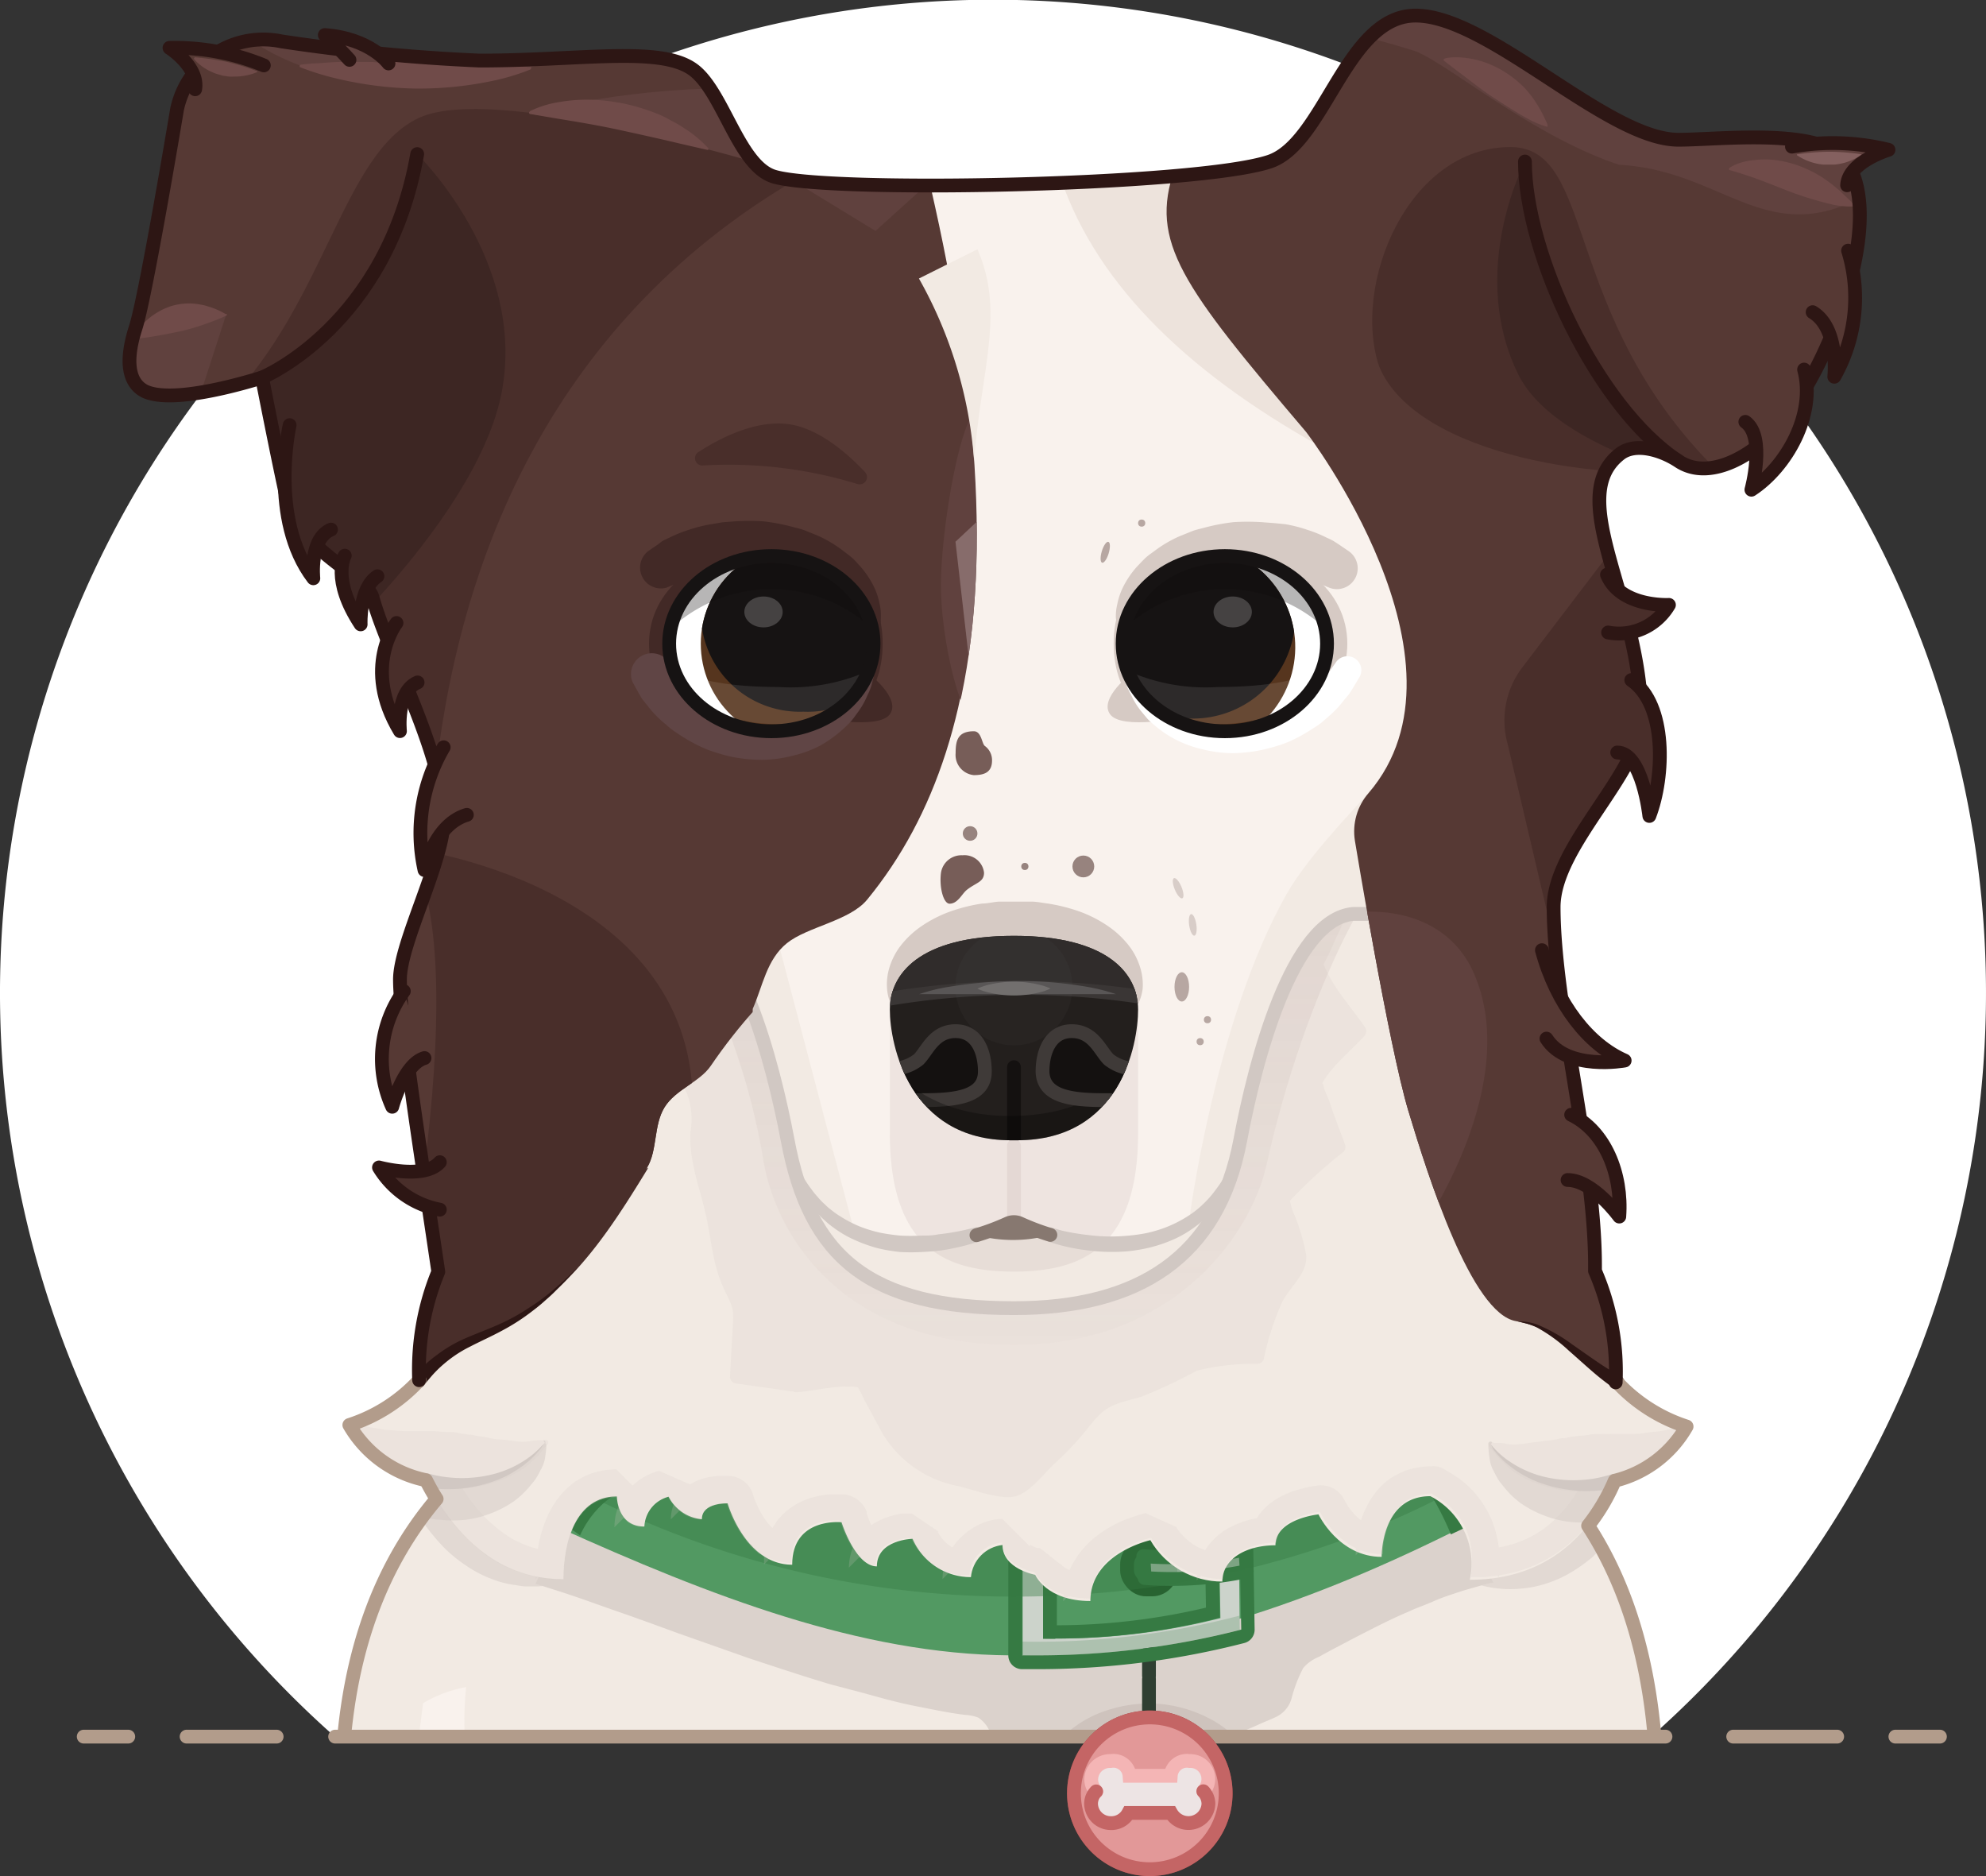 <svg xmlns="http://www.w3.org/2000/svg" xmlns:xlink="http://www.w3.org/1999/xlink" width="144" height="136" viewBox="0 0 144 136">
  <rect x="0" y="0" width="144" height="136" fill="#333333" stroke="none"/>
  <defs>
    <style>
      .a, .ad, .ai, .ap, .bb, .bi, .cb, .cc, .e, .m, .t, .v, .y {
        fill: none;
      }

      .b {
        clip-path: url(#a);
      }

      .c {
        clip-path: url(#b);
      }

      .d {
        fill: #f9f5f2;
      }

      .e {
        stroke: #b29c8b;
      }

      .ad, .ai, .ap, .bi, .bs, .bt, .bu, .bv, .cb, .cc, .e, .m, .t, .v {
        stroke-linecap: round;
      }

      .ad, .ai, .ap, .bi, .bs, .bt, .bu, .bv, .e, .m, .v {
        stroke-linejoin: round;
      }

      .ay, .ba, .f {
        fill: #fff;
      }

      .g {
        clip-path: url(#c);
      }

      .h {
        clip-path: url(#d);
      }

      .i {
        fill: #f9f2ed;
      }

      .j {
        fill: #f2eae3;
      }

      .k {
        opacity: 0.5;
      }

      .l {
        fill: #d1c8c3;
      }

      .m {
        stroke: #846664;
      }

      .ba, .bf, .m, .p, .r {
        opacity: 0.1;
      }

      .n {
        fill: #dbd2cc;
      }

      .o {
        fill: #ede3dc;
      }

      .bl, .bm, .bn, .bo, .bs, .q {
        fill: #563934;
      }

      .r {
        fill: #846664;
      }

      .s {
        fill: #877870;
      }

      .t {
        stroke: #877870;
      }

      .aa, .bb, .be, .bh, .cb, .cc, .t, .y {
        stroke-miterlimit: 10;
      }

      .u {
        fill: #529962;
      }

      .v {
        stroke: #2f3f32;
      }

      .w {
        clip-path: url(#e);
      }

      .x {
        fill: #ccd3cb;
      }

      .ad, .y {
        stroke: #367a43;
      }

      .y {
        stroke-linecap: square;
        stroke-opacity: 0.2;
        stroke-width: 2px;
      }

      .aa, .ac, .ae, .z {
        fill: #367a43;
      }

      .aa {
        stroke: #286331;
      }

      .ab {
        clip-path: url(#f);
      }

      .ac, .ag, .ay, .bo {
        opacity: 0.2;
      }

      .ae, .bn {
        opacity: 0.4;
      }

      .af {
        clip-path: url(#g);
      }

      .ah {
        fill: url(#h);
      }

      .ai {
        stroke: #d1c8c3;
      }

      .aj {
        clip-path: url(#i);
      }

      .ak, .bt {
        fill: #492e2a;
      }

      .al, .bv {
        fill: #60413e;
      }

      .am {
        fill: #876c6b;
      }

      .an {
        clip-path: url(#j);
      }

      .ao, .bu {
        fill: #3d2623;
      }

      .ap, .bs, .bt, .bu, .bv {
        stroke: #2d1614;
      }

      .aq {
        fill: #704b49;
      }

      .ar {
        fill: #d6cac4;
      }

      .as {
        fill: #422926;
      }

      .at {
        fill: #604545;
      }

      .au {
        clip-path: url(#k);
      }

      .av {
        clip-path: url(#l);
      }

      .aw {
        fill: #56351e;
      }

      .ax {
        fill: #161313;
      }

      .az {
        fill: #0f0d0c;
      }

      .az, .bj {
        opacity: 0.3;
      }

      .bb {
        stroke: #161313;
      }

      .bc {
        clip-path: url(#m);
      }

      .bd {
        fill: #231f1d;
      }

      .be {
        fill: #302c2b;
        stroke: #3a3635;
      }

      .bf, .bg {
        fill: #595656;
      }

      .bh {
        fill: #141110;
        stroke: #3f3a38;
      }

      .bi {
        stroke: #141110;
      }

      .bk {
        fill: #726f6e;
      }

      .bl {
        opacity: 0.8;
      }

      .bm {
        opacity: 0.6;
      }

      .bp {
        clip-path: url(#n);
      }

      .bq {
        clip-path: url(#o);
      }

      .br {
        fill: #2d1614;
      }

      .bw {
        fill: #84605f;
      }

      .bx {
        fill: #9e3e3e;
      }

      .by {
        fill: #e29898;
      }

      .bz {
        fill: #c46565;
      }

      .ca {
        fill: #ede4e4;
      }

      .cb {
        stroke: #f4b5b5;
      }

      .cc {
        stroke: #c46565;
      }
    </style>
    <clipPath id="a">
      <polygon class="a" points="128 -43 126.8 -43 126.6 -41 124.1 -40 121.13 -41 120.52 -43 118.4 -44 31.91 -44 29.22 -43 25.58 -43 23.63 -42 21.3 -43 18 -43 18 -161.85 128 -161.85 128 -43"/>
    </clipPath>
    <clipPath id="b">
      <path class="a" d="M117.94-34.57c0,11-4.6,20.39-7.85,21.89-0.48,5.42-5.24,11.63-10.45,11.63,0,2.7-5.84,9.74-13,9.74,0,2.29-4.53,6.14-11.06,6.14S64.51,11,64.51,8.68c-7.16,0-13-7-13-9.74-5.16,0-9.87-6.14-10.43-11.47C37.91-14,32.66-23.43,32.66-34.57c0-8.5,3-16.6,5.86-19.8-0.59-5.48-2.21-10.23-3.67-14.92-3.62-11.62-4.32-18.24-4.32-23.15a16,16,0,0,0,1.83,3.14A9.33,9.33,0,0,0,34.68-87c-1.63-7.13-3-14-2.2-19l0.94,0.62,2.1,1.37c-3.46-8-3.1-20.75,2.93-26.44l0.46,1.14c0.27,0.65.61,1.46,0.9,2.1,1.74-6.6,8.1-14.55,15.89-18.91L55-139c5.24-4.53,8.84-11.63,7.6-20.9,7.26,1.3,9.87,6.93,11,9.44,0.52-3.31,3.95-8.49,8.27-10.17-0.09,1.1-.13,2.21-0.13,3.29a55.79,55.79,0,0,0,1.25,11.22c0.58-3.71,4.51-10.71,10.15-13.28,0,0-1.91,10.75-.08,14.64,0,0,7.35-2.42,12.1,1.92,4.22,3.85,2.11,13.76,2.11,13.76a14.94,14.94,0,0,0,4.18-7.42c2.83,5.44,4,13.4,1.57,21.73h0a17.64,17.64,0,0,0,5.75-5.85,40.19,40.19,0,0,1-4.5,19.33,8.21,8.21,0,0,0,3.78-2.2c0,5.37-2.12,12.14-4.09,17.14a14.09,14.09,0,0,0,4-4c0,4.85-3.14,12.73-6.17,16.72a8.59,8.59,0,0,0,5.23-2.61c0.14,7-4.73,12.69-6.33,20.91C114.27-52.48,117.94-43.21,117.94-34.57Z"/>
    </clipPath>
    <clipPath id="c">
      <rect class="a" x="8" width="130" height="126"/>
    </clipPath>
    <clipPath id="d">
      <path class="a" d="M128.58,31.31c-2.05,2.12-4.9,3.44-6.88,2.12-1.19-.79-3.11-1.4-4.24-0.53C113.35,36.08,119,43.48,119,52c0,4-6.35,9.26-6.35,13.76,0,7.06,3,18.2,3,25.94,0,0.14,0,.29,0,0.43a18.29,18.29,0,0,1,1.5,8.08,11.88,11.88,0,0,0,5.06,3.23,8.26,8.26,0,0,1-5.21,3.93,14.23,14.23,0,0,1-1.93,3.26c2.84,4.37,5,10.68,5,19.74-0.05,13.47-3.66,23-7.42,24.56-0.3,10.35-9.38,18.76-14.86,18.76,0,6.94-9.06,9.41-11.11,10,0,2.83-6.58,6.5-13.16,6.55s-13.16-3.53-13.16-6.71c-4.39,0-11.4-4.6-11.4-9.76-7.94,0-15.46-8.58-16-19.36-5.08-1.39-8.29-13.39-8.29-24s3.2-17.34,6.91-21.72c-0.28-.43-0.53-0.89-0.77-1.36a8.32,8.32,0,0,1-5.56-4,11.79,11.79,0,0,0,5.08-3.26,18.63,18.63,0,0,1,1.39-7.86C30.49,83.45,29,74.12,29,71c0-2.65,3.18-8.61,3.18-11.66,0-4.63-4-11.86-5.16-16-0.46-1.67-5.29-3.43-6.18-7C20.2,33.52,19,27.37,19,27.37c-3.26,1-6.92,1.73-8.48,1-1-.49-1.59-1.81-0.68-4.63,0.75-2.33,3-15.83,3-15.83A6.39,6.39,0,0,1,20.41,3,134.77,134.77,0,0,0,34.77,4.39c7.27,0,13-1.06,15.42.61,2.2,1.51,3.32,6.93,5.86,7.78,3.71,1.23,30.71.7,36-1.06,4-1.32,5.56-10.59,10.59-10.59,5.33,0,13.9,9,19.06,9,3.05,0,10.44-.93,12.18,1.59C136.92,16.13,132.31,27.45,128.58,31.31Z"/>
    </clipPath>
    <clipPath id="e">
      <path class="a" d="M89.78,107.32A64,64,0,0,1,74,109.1V120a58.87,58.87,0,0,0,15.89-1.85ZM75.64,118.77V110a51.79,51.79,0,0,0,12.69-1.44l0.14,8.74A47.73,47.73,0,0,1,75.64,118.77Z"/>
    </clipPath>
    <clipPath id="f">
      <path class="a" d="M90.3,112.32a25.68,25.68,0,0,1-7.4.49l0.1,1.58a26.7,26.7,0,0,0,7.4-.49Z"/>
    </clipPath>
    <clipPath id="g">
      <path class="a" d="M99.53,66.36c-0.77,0-1.34,0-1.34,0-4.46.42-7.12,10.7-8.19,16.4C88.41,91.27,82.64,95,73.59,95,63.12,95,58.77,91.27,57.18,82.8c-1-5.57-3.6-15.5-7.88-16.35L34.51,96.93c0,0.1-2.85,2.86-5.6,5.55,2,6.29,5.55,12,11.94,12,0-2.67.88-6,3.87-6,0,0,0,2.18,2,2.18a2.34,2.34,0,0,1,1.75-2.16,3,3,0,0,0,2.42,1.63c0-1.23,1.86-1.15,1.86-1.15s1.26,4.45,4.69,4.45c0-3.46,3.57-3.08,3.57-3.08s1,3.2,2.57,3.2c0-1.94,2.58-2,2.58-2a4.59,4.59,0,0,0,4.24,2.78A2.58,2.58,0,0,1,72.69,112c0,1.73,2.37,2.16,2.37,2.16s0.8,1.9,4,1.9c0-3.46,4.35-4.41,4.35-4.41a6,6,0,0,0,5.22,3c0-1.66,1.74-2.63,3.85-2.63,0-1.92,3.12-2.24,3.12-2.24s1.46,3.08,4.58,3.08c0,0-.07-4.4,3.53-4.4a5.49,5.49,0,0,1,2.86,6.06c8.64,0,11.15-7.75,11.88-12.2,0.29-1.79-3-2.4-3-2.4l-16-33.53v0Z"/>
    </clipPath>
    <linearGradient id="h" x1="73.52" y1="97.48" x2="73.52" y2="66.25" gradientUnits="userSpaceOnUse">
      <stop offset="0" stop-color="#846664" stop-opacity="0.02"/>
      <stop offset="1" stop-color="#846664" stop-opacity="0.1"/>
    </linearGradient>
    <clipPath id="i">
      <path class="a" d="M27.46,98c10.88,0,15.07-6.08,19.46-13.36,0.76-1.26.46-3.08,1.27-4.38s2.53-1.8,3.35-3a38.47,38.47,0,0,1,7.15-7.89C72.28,58.31,75.28,37.13,63.46-1.52L18.46-2-2.1,14.11Z"/>
    </clipPath>
    <clipPath id="j">
      <path class="a" d="M85.17,12.25c-1.85,5.29.53,8.47,9.53,19.06,0,0,12.74,16.59,4.54,26.17a4.24,4.24,0,0,0-1,3.46s2.44,14.82,3.88,19.6,4.58,14.69,7.8,15.23c4.28,0.72,9.36,6.41,12.39,7.64l17.4-97.52L100.52-7.87Z"/>
    </clipPath>
    <clipPath id="k">
      <ellipse class="a" cx="55.93" cy="46.66" rx="7.41" ry="6.35"/>
    </clipPath>
    <clipPath id="l">
      <path class="a" d="M65.66,46.66a7.1,7.1,0,0,1-7.41,7.17,7.17,7.17,0,1,1,0-14.33A7.1,7.1,0,0,1,65.66,46.66Z"/>
    </clipPath>
    <clipPath id="m">
      <path class="a" d="M73.52,67.84c-6.88,0-9,2.79-9,5.34s1.4,9.48,8.77,9.48h0.46c7.5,0,8.77-6.93,8.77-9.48S80.39,67.84,73.52,67.84Z"/>
    </clipPath>
    <clipPath id="n">
      <ellipse class="a" cx="88.81" cy="46.66" rx="7.41" ry="6.35"/>
    </clipPath>
    <clipPath id="o">
      <path class="a" d="M79.08,46.66a7.42,7.42,0,1,0,7.41-7.17A7.1,7.1,0,0,0,79.08,46.66Z"/>
    </clipPath>
  </defs>
  <title>iamsteve-mascots-final</title>
  <g class="b">
    <g class="c">
      <path class="d" d="M41-13.6C41-7.66,46-1.05,51.51-1.05c0,2.7,5.84,9.74,13,9.74,0,2.28,4.53,6.14,11.07,6.14S86.64,11,86.64,8.68c7.16,0,13-7,13-9.74,5.5,0,10.49-6.6,10.49-12.55H41Z"/>
    </g>
    <path class="e" d="M110.6-55.28c3.67,2.79,7.34,12.06,7.34,20.7,0,11-4.6,20.39-7.85,21.89-0.48,5.42-5.24,11.63-10.45,11.63,0,2.7-5.84,9.74-13,9.74,0,2.29-4.53,6.14-11.06,6.14S64.51,11,64.51,8.68c-7.16,0-13-7-13-9.74-5.16,0-9.87-6.14-10.43-11.47C37.91-14,32.66-23.43,32.66-34.57c0-8.5,3-16.6,5.86-19.8"/>
  </g>
  <g>
    <path class="f" d="M24.4,126h95.2A72,72,0,1,0,24.4,126Z"/>
    <g class="g">
      <g class="h">
        <path class="i" d="M56,12.78c3.71,1.24,30.71.71,36-1.06,4-1.32,20.65,49.5,20.65,54,0,7.06,3,18.2,3,25.94,0,8.27-4.37,16.74-4.37,22.24,0,7.35-77.56,9.46-77.56-5.23C33.81,103,29,76.63,29,71c0-2.65,3.18-8.61,3.18-11.66C32.22,54.75,53.51,11.93,56,12.78Z"/>
        <path class="i" d="M49,173.72c0,5.16,7,9.77,11.4,9.77,0,3.18,6.58,6.76,13.16,6.71s13.16-3.71,13.16-6.55c2-.58,11.11-3,11.11-10,5.57,0,14.86-8.68,14.86-19.28,0-9.65-2.38-21.74-6.13-25.16H42.31S33,132.38,33,153.09C33,164.45,40.78,173.72,49,173.72Z"/>
        <path class="i" d="M43,101.19s-18.27,4.06-18.27,29.2c0,11.26,3.63,24.11,9.28,24.11,0-9.14,4.83-11.39,4.83-11.39S38,156,46.87,162.54c0-4.51,4-8.35,7.21-8.35,0,10.36,4.26,16.75,7.58,16.75a9.61,9.61,0,0,1,6.24-9.28S70.43,174,75.57,174c0-15.44,6.31-19,6.31-19s2.85,11.37,9.62,11.37c0-3.92-.3-11.18-0.3-11.18s7.63-.2,7.63,8.55c9.79-5.11,6.84-17.84,6.84-17.84s5.95,0.45,5.95,9.29c4.11,0,8.47-10,8.52-24.8,0.1-25.31-17.19-29.15-17.19-29.15H43Z"/>
        <path class="j" d="M25.32,126s1.35,1.76,2.37,1.76c0.69-4.67,6.11-5.46,6.11-5.46s-1.26,9.84,4.12,13.73c1.26-4,5.49-4.12,5.49-4.12s0.53,15.11,9.16,17.85a7.51,7.51,0,0,1,5.49-6.87,10.54,10.54,0,0,0,7.78,6.87,9.82,9.82,0,0,1,7.78-8.7s1.37,7.32,7.23,8.7c0.47-7.28,3.76-9.16,3.76-9.16s1.68,5.49,7.32,5.49a19.42,19.42,0,0,1,3.2-8.7,5.93,5.93,0,0,0,5,2.29c0-5,5.49-6.41,5.49-6.41s0.46,6.87,6,6.87c0-7.78,1.83-11.9,1.83-11.9s3.49-.07,3.84,3.2a16.31,16.31,0,0,0,2-4.39s-2.85-17.6-11.71-21.34l-71.43-1.93C30.69,109.43,25.32,126,25.32,126Z"/>
        <path class="j" d="M43.07,101.48l-0.59.47c-0.38.29-.91,0.8-1.56,1.37s-1.37,1.36-2.17,2.19a34.68,34.68,0,0,0-2.35,3,30.65,30.65,0,0,0-4,7.85,20.14,20.14,0,0,0-.7,2.3l-0.33,1.18c-0.1.4-.16,0.82-0.25,1.24l-0.25,1.24a9.44,9.44,0,0,0-.21,1.27l-0.33,2.59c-0.11.87-.12,1.78-0.19,2.66,0,0.44-.06.89-0.11,1.33s0,1-.06,1.39l0,2.64,0,2.64a87.42,87.42,0,0,0,.62,9.49,32.23,32.23,0,0,0,.67,3.65,11.88,11.88,0,0,0,1,2.54,4.08,4.08,0,0,0,1.16,1.32,4,4,0,0,0,.6.36l0.13,0.06a0.28,0.28,0,0,1-.13.54h-0.2a3.1,3.1,0,0,1-.58-0.06,4.62,4.62,0,0,1-2-.89,13.92,13.92,0,0,1-4.12-6.2,45.06,45.06,0,0,1-2.46-10.14,57.23,57.23,0,0,1-.48-5.87c0-1,0-2,0-3s0.05-2,.15-3.06l0.46-3,0.12-.75,0.19-.74,0.38-1.47c0.13-.49.24-1,0.39-1.46l0.53-1.4A18.64,18.64,0,0,1,27.6,114a26.31,26.31,0,0,1,2.92-4.71,25.77,25.77,0,0,1,3.42-3.61,23.55,23.55,0,0,1,6.3-3.9c0.83-.34,1.5-0.57,2-0.71s0.72-.19.72-0.19a0.29,0.29,0,0,1,.24.51Z"/>
        <path class="j" d="M111.59,154.84l0.18-.11a1.25,1.25,0,0,0,.39-0.32,4.66,4.66,0,0,0,.87-1.51,16,16,0,0,0,.67-2.69c0.15-1.09.32-2.31,0.43-3.68s0.21-2.84.28-4.42c0-.78.08-1.59,0.1-2.42s0.08-1.67.08-2.54,0.07-1.74.07-2.63,0.06-1.79.07-2.71c0-.46,0-0.92,0-1.38v-1.37c0-1.07,0-1.8,0-2.66-0.11-1.75-.23-3.52-0.48-5.2a40.43,40.43,0,0,0-1-4.86,29.66,29.66,0,0,0-1.6-4.35,26,26,0,0,0-2.08-3.71,20.92,20.92,0,0,0-2.31-3,22.89,22.89,0,0,0-2.16-2.14c-0.65-.57-1.19-1-1.57-1.29l-0.59-.43-0.1-.07a0.29,0.29,0,0,1,.23-0.51s0.26,0.05.72,0.2a17.71,17.71,0,0,1,1.94.73,22.52,22.52,0,0,1,6.14,4.05,25.68,25.68,0,0,1,5.92,8.52,33.93,33.93,0,0,1,1.85,5.57,44.66,44.66,0,0,1,.95,6,59.13,59.13,0,0,1,.17,6c-0.07,2-.21,3.94-0.44,5.82A47,47,0,0,1,118,147.9a21.43,21.43,0,0,1-1.72,3.8,10.78,10.78,0,0,1-2,2.57,4.48,4.48,0,0,1-1.89,1.08,3.33,3.33,0,0,1-.77.1,0.27,0.27,0,0,1-.42-0.35l0.07-.06Z"/>
        <g class="k">
          <path class="l" d="M28.28,99.87l0.24,0.86c0.15,0.55.38,1.33,0.7,2.25a30.28,30.28,0,0,0,1.24,3.09c0.25,0.55.55,1.11,0.85,1.67a19.05,19.05,0,0,0,1,1.62,14.55,14.55,0,0,0,1.17,1.52l0.65,0.68c0.22,0.22.46,0.41,0.69,0.61a5,5,0,0,0,.71.53,7.6,7.6,0,0,0,.71.46,8.7,8.7,0,0,0,1.41.64L38.35,114,39,114.16a4.9,4.9,0,0,0,1,.15l0.89,0.07a0.1,0.1,0,0,1,0,.19h0a9.65,9.65,0,0,1-.93.28,4.16,4.16,0,0,1-1.12.15l-0.71,0c-0.25,0-.51-0.06-0.78-0.1a7,7,0,0,1-1.75-.46,8.37,8.37,0,0,1-1.79-.94,10.14,10.14,0,0,1-1.66-1.36,16.59,16.59,0,0,1-1.39-1.67,19.77,19.77,0,0,1-1.08-1.83,14.28,14.28,0,0,1-.77-1.87,12.13,12.13,0,0,1-.51-1.8,11.39,11.39,0,0,1-.28-1.64A10.9,10.9,0,0,1,28,102a8.08,8.08,0,0,1,0-1.08c0-.6.1-1,0.1-1v0A0.1,0.1,0,0,1,28.28,99.87Z"/>
        </g>
        <g class="k">
          <path class="l" d="M106.62,114.42l0.94,0c0.3,0,.65-0.08,1.05-0.13a11.62,11.62,0,0,0,1.34-.31,10.54,10.54,0,0,0,1.52-.58,10.29,10.29,0,0,0,1.55-.94,9.9,9.9,0,0,0,1.43-1.3,12,12,0,0,0,1.22-1.58,18.84,18.84,0,0,0,2.65-6.88,21.36,21.36,0,0,0,.39-3.36,0.1,0.1,0,0,1,.19,0v0a7.46,7.46,0,0,1,.29,1,12.09,12.09,0,0,1,.31,2.6,11.54,11.54,0,0,1-.08,1.76,12.21,12.21,0,0,1-.34,2,12.7,12.7,0,0,1-.68,2,16.52,16.52,0,0,1-1.06,2,13.62,13.62,0,0,1-1.49,1.79l-0.41.41-0.46.36a10.83,10.83,0,0,1-.93.64,8.52,8.52,0,0,1-1.93.89,7.94,7.94,0,0,1-1.83.37,7.78,7.78,0,0,1-1.55,0,7.47,7.47,0,0,1-1.16-.19c-0.6-.17-0.95-0.3-0.95-0.3h0A0.1,0.1,0,0,1,106.62,114.42Z"/>
        </g>
        <line class="m" x1="73.52" y1="88.39" x2="73.52" y2="83.07"/>
        <path class="n" d="M108.28,114.74s-0.28,0-.78.16-1.2.32-2.14,0.65c-0.47.15-1,.34-1.51,0.57s-1.14.43-1.74,0.72c-1.24.52-2.6,1.22-4.11,2-0.74.4-1.53,0.79-2.33,1.25a2.94,2.94,0,0,0-1.18.83,10.44,10.44,0,0,0-.82,2.11,2.11,2.11,0,0,1-1.14,1.43c-0.47.22-1,.42-1.46,0.64-1,.45-2,0.8-3.11,1.19A31.71,31.71,0,0,1,81,127.71a37,37,0,0,1-7.51-.23H73.21l-0.1,0-0.2-.13a2.05,2.05,0,0,1-.39-0.46c-0.26-.38-0.51-0.92-0.76-1.38a2.26,2.26,0,0,0-.83-1,3.05,3.05,0,0,0-.91-0.19c-1.25-.15-2.33-0.39-3.47-0.61s-2.22-.5-3.29-0.8-2.12-.56-3.15-0.84c-2-.6-4-1.27-5.8-1.86l-5.08-1.79c-1.56-.57-3-1.1-4.25-1.53s-2.36-.84-3.27-1.15-1.63-.53-2.12-0.69l-0.76-.24,3.73-8.19,2.65,1.19c1.69,0.75,4.1,1.79,7,2.91a87.38,87.38,0,0,0,10,3.22c1.83,0.44,3.72.85,5.64,1.12a46.45,46.45,0,0,0,5.78.45,46.52,46.52,0,0,0,5.78-.37A56.26,56.26,0,0,0,85,114.05a77.28,77.28,0,0,0,9.89-3.2c2.86-1.13,5.26-2.21,6.89-3l2.64-1.26Z"/>
        <path class="o" d="M76.69,12.25c2.43,7.92,9.05,14.55,19.06,20.12L91.52,8.54Z"/>
        <path class="j" d="M56.58,68.89L61.87,89a6.29,6.29,0,0,1-3.71-3.18L54.63,73.13A5.14,5.14,0,0,1,56.58,68.89Z"/>
        <path class="j" d="M88.87,86.36l-2.65,2.12S88.08,74,93.29,64.81c1.44-2.53,4.37-5.6,5.94-7.33,1.35-1.72.22,8.77,0.22,8.77C92.31,65,90.52,82.74,88.87,86.36Z"/>
        <path class="j" d="M89.93,82.66c-1,5.28-4.7,7.42-8.87,7.55a15.45,15.45,0,0,1-4.9-.69,17.66,17.66,0,0,1-2.2-.83,1.07,1.07,0,0,0-.89,0,17.66,17.66,0,0,1-2.27.85,15.44,15.44,0,0,1-4.8.67c-4.18-.12-7.91-2.26-8.9-7.55l0.53,7.41s4.33,6,5.82,6.21a30.53,30.53,0,0,0,5.82,0c1.08-.13,3.14-1,4.24-1.06,1.61-.06,4.74,1,6.35,1.06s4.5,0.09,5.82-.53c1.53-.71,4.23-7.79,4.76-9.39C90.76,85.48,89.93,82.66,89.93,82.66Z"/>
        <g class="p">
          <path class="q" d="M91.75,130.94l0,0.45c0,0.08,0,.13,0,0.26l-0.07.43a5.27,5.27,0,0,1-.25,1,6.74,6.74,0,0,1-1.24,2.21,7.84,7.84,0,0,1-2.49,1.95,9.64,9.64,0,0,1-3.42,1c-0.32,0-.59,0-1,0a9,9,0,0,1-.9-0.06,9.36,9.36,0,0,1-2-.43,8.16,8.16,0,0,1-3.67-2.4A6.87,6.87,0,0,1,75,130.84l0-.57a4.32,4.32,0,0,1,.08-0.6,6.53,6.53,0,0,1,.32-1.23,7.29,7.29,0,0,1,1.21-2.06,8.16,8.16,0,0,1,3.67-2.4,9.75,9.75,0,0,1,3.83-.46,9.61,9.61,0,0,1,3.47,1,7.84,7.84,0,0,1,2.49,1.95,6.74,6.74,0,0,1,1.24,2.21,6.33,6.33,0,0,1,.34,1.62l0,0.59v0.1Zm-4-.1v-0.31a6.48,6.48,0,0,0-.09-0.87,6.3,6.3,0,0,0-.37-1.36,4.89,4.89,0,0,0-1.08-1.66,4.18,4.18,0,0,0-2.15-1.1,4.09,4.09,0,0,0-2.76.55,4.62,4.62,0,0,0-1.77,2.18,7.2,7.2,0,0,0-.36,1.28c0,0.22-.07.44-0.07,0.59a2.62,2.62,0,0,0,0,.33v0.37a7.13,7.13,0,0,0,.48,2.57,4.62,4.62,0,0,0,1.77,2.18,4.07,4.07,0,0,0,2.06.6c0.16,0,.44,0,0.65,0a4.11,4.11,0,0,0,2.2-1.1,4.89,4.89,0,0,0,1.08-1.66,6.3,6.3,0,0,0,.37-1.36,3.55,3.55,0,0,0,.06-0.45l0-.15s0-.16,0-0.22l0-.45v0.1Z"/>
        </g>
        <path class="r" d="M80.15,71H66.89a2.52,2.52,0,0,0-2.37,2.65v8.47c0,8.32,4,10.06,9,10.06h0c5,0,9-1.79,9-10.06V73.66A2.52,2.52,0,0,0,80.15,71Z"/>
        <path class="s" d="M70.81,89.54a10.2,10.2,0,0,0,5.28,0l-2.57-.79Z"/>
        <path class="l" d="M70.94,90s-0.25.09-.74,0.23a15.89,15.89,0,0,1-2,.42c-0.43.05-.89,0.09-1.38,0.11a14.08,14.08,0,0,1-1.54,0,12.35,12.35,0,0,1-1.66-.28A10.9,10.9,0,0,1,62,89.9,7.79,7.79,0,0,1,60.45,89a5.79,5.79,0,0,1-.66-0.54,5.33,5.33,0,0,1-.58-0.59,5.18,5.18,0,0,1-.5-0.62,4.06,4.06,0,0,1-.42-0.64,9.93,9.93,0,0,1-.6-1.25,8.68,8.68,0,0,1-.34-1.1c-0.07-.34-0.14-0.62-0.17-0.87l-0.09-.76,0.25,0.72c0.07,0.23.2,0.49,0.32,0.8s0.31,0.63.48,1a9.33,9.33,0,0,0,.71,1.08,5.52,5.52,0,0,0,.44.54,4.51,4.51,0,0,0,.5.52,4.59,4.59,0,0,0,.56.48,5,5,0,0,0,.62.43,8.75,8.75,0,0,0,1.37.71,9.83,9.83,0,0,0,1.48.45,13.72,13.72,0,0,0,1.48.21,12.92,12.92,0,0,0,1.44,0c0.45,0,.88,0,1.28-0.09a16.59,16.59,0,0,0,1.9-.31l0.72-.17A0.5,0.5,0,0,1,71,90h0Z"/>
        <path class="l" d="M89.93,82.66l-0.09.76c0,0.24-.1.53-0.17,0.87a8.91,8.91,0,0,1-.34,1.11,10.22,10.22,0,0,1-.6,1.25,4.26,4.26,0,0,1-.42.64,5.11,5.11,0,0,1-.51.62A7.57,7.57,0,0,1,86.56,89a8.07,8.07,0,0,1-1.52.87,10.53,10.53,0,0,1-1.65.56,11.73,11.73,0,0,1-1.66.28,14,14,0,0,1-2.95-.08A13.83,13.83,0,0,1,76,90h0a0.5,0.5,0,0,1,.3-1L77,89.21a16.55,16.55,0,0,0,1.91.32,12.86,12.86,0,0,0,2.71.06,12.66,12.66,0,0,0,1.5-.2,9.45,9.45,0,0,0,1.49-.45A9.18,9.18,0,0,0,86,88.24a6.68,6.68,0,0,0,1.19-.91,7.21,7.21,0,0,0,.94-1.06,9.57,9.57,0,0,0,.72-1.08c0.17-.36.36-0.69,0.48-1s0.26-.57.32-0.8Z"/>
        <path class="t" d="M76.16,89.52a17.66,17.66,0,0,1-2.2-.83,1.07,1.07,0,0,0-.89,0,17.66,17.66,0,0,1-2.27.85"/>
        <path class="u" d="M106.08,110.68C95.49,116,84.28,120.07,73.25,120c-10.86-.08-21.71-4.29-32.82-9.3v-9.76c22.76,10.7,44.47,11,65.65.45v9.3Z"/>
        <line class="v" x1="83.31" y1="119.72" x2="83.31" y2="121.48"/>
        <g class="w">
          <path class="x" d="M89.83,107.32a63.13,63.13,0,0,1-15.68,1.79V120A59.27,59.27,0,0,0,90,118.13ZM75.66,118.77V110a51,51,0,0,0,12.68-1.44l0.15,8.74A47.93,47.93,0,0,1,75.66,118.77Z"/>
          <path class="y" d="M74,120a58.87,58.87,0,0,0,15.89-1.85"/>
        </g>
        <path class="z" d="M89.79,107.32L90,118.13A59.09,59.09,0,0,1,75.22,120h-1.1V109.1a63.13,63.13,0,0,0,15.68-1.79M76.52,118.78a47.78,47.78,0,0,0,11.93-1.51l-0.15-8.74A51,51,0,0,1,75.63,110v8.8h0.89m13.27-12.47a1,1,0,0,0-.25,0,62.12,62.12,0,0,1-15.43,1.75,1,1,0,0,0-1,1V120a1,1,0,0,0,1,1h1.13a60.21,60.21,0,0,0,15-1.9,1,1,0,0,0,.73-1L90.79,107.3a1,1,0,0,0-1-1h0ZM76.63,111a52.45,52.45,0,0,0,10.7-1.17l0.11,6.71a47.69,47.69,0,0,1-10.81,1.28V111h0Z"/>
        <rect class="aa" x="81.72" y="112.04" width="3.18" height="3.18" rx="1.37" ry="1.37"/>
        <g class="ab">
          <path class="x" d="M90.3,112.32a25.68,25.68,0,0,1-7.4.49l0.1,1.58a26.7,26.7,0,0,0,7.4-.49Z"/>
          <polygon class="ac" points="90.78 114.26 88.95 114.41 88.88 112.2 90.44 112.04 90.78 114.26"/>
          <polygon class="ac" points="85.36 114.74 83.08 114.9 83.01 112.68 85.36 112.53 85.36 114.74"/>
        </g>
        <path class="ad" d="M90.3,112.32a25.68,25.68,0,0,1-7.4.49l0.1,1.58a26.7,26.7,0,0,0,7.4-.49Z"/>
        <path class="z" d="M102.43,106.43a20.71,20.71,0,0,1,2.77,4.8l1.78-.84Z"/>
        <path class="z" d="M42.06,111.3s1.32-3.24,4.35-3.5l-2.33-1.36-4.66,3Z"/>
        <path class="ae" d="M109.87,105.29s-13.59,10.45-36.35,10.45a68.22,68.22,0,0,1-36.35-10.45L74,106.23Z"/>
        <g class="af">
          <path class="j" d="M99.53,66.36c-0.77,0-1.34,0-1.34,0-4.46.42-7.12,10.7-8.19,16.4C88.41,91.27,82.64,95,73.59,95,63.12,95,58.77,91.27,57.18,82.8c-1-5.57-3.6-15.5-7.88-16.35L26.37,86.14c0.05,0.18.29,28.34,14.49,28.34,0-2.67.88-6,3.87-6,0,0,0,2.18,2,2.18a2.34,2.34,0,0,1,1.75-2.16,3,3,0,0,0,2.42,1.63c0-1.23,1.86-1.15,1.86-1.15s1.26,4.45,4.69,4.45c0-3.46,3.57-3.08,3.57-3.08s1,3.2,2.57,3.2c0-1.94,2.58-2,2.58-2a4.59,4.59,0,0,0,4.24,2.78A2.58,2.58,0,0,1,72.69,112c0,1.73,2.37,2.16,2.37,2.16s0.8,1.9,4,1.9c0-3.46,4.35-4.41,4.35-4.41a6,6,0,0,0,5.22,3c0-1.66,1.74-2.63,3.85-2.63,0-1.92,3.12-2.24,3.12-2.24s1.46,3.08,4.58,3.08c0,0-.07-4.4,3.53-4.4a5.49,5.49,0,0,1,2.86,6.06c12.16,0,12.18-15.23,12.18-15.23L99.53,66.39v0Z"/>
          <g class="ag">
            <polygon class="l" points="57.82 100.42 62.49 100.06 65.03 104.86 68.66 107.06 73.44 107.99 77.04 104.91 79.82 101.55 83.61 100.44 87.07 98.61 91.16 98.33 92.21 94.55 94.29 91.47 92.97 86.93 97.05 83.2 95.34 78.6 98.6 74.75 95.44 69.94 97.35 65.88 99.73 61.89 101.11 56.19 95 58.13 91.34 54.64 87.05 55.28 83.21 52.97 78.66 55.24 74.71 53.65 70.59 54.25 66.25 52.63 62.34 55.66 58.21 57.09 53.95 57.43 48.74 55.13 48.58 59.81 48.98 63.81 50.05 67.77 51.76 71.69 48.8 75.93 50.69 79.83 50.55 83.88 51.7 87.84 52.35 91.83 53.79 94.87 53.43 99.8 57.82 100.42"/>
            <path class="l" d="M57.82,100.92c1.35-.11,3.11-0.58,4.44-0.35,0.47,0.08-.41-0.41-0.11-0.08a4,4,0,0,1,.43.82L64,103.93a8.15,8.15,0,0,0,5.39,3.78c1.08,0.23,3,1,4.14.78s2.31-1.87,3.1-2.55a21.2,21.2,0,0,0,2.47-2.7c1.2-1.45,1.69-1.43,3.68-2a37.14,37.14,0,0,0,4-1.88,17.08,17.08,0,0,1,4.38-.49,0.52,0.52,0,0,0,.48-0.37A19.11,19.11,0,0,1,93,94.32c0.65-1.18,1.79-2,1.71-3.33a14.54,14.54,0,0,0-.81-2.81A5.05,5.05,0,0,1,93.52,87c0-.49-0.37.57,0.05,0a35.15,35.15,0,0,1,3.84-3.5,0.49,0.49,0,0,0,.13-0.49l-0.94-2.53a9.29,9.29,0,0,0-.47-1.26c-0.2-.35-0.15-1.11-0.39-0.36,0.41-1.27,2.36-2.79,3.22-3.81A0.51,0.51,0,0,0,99,74.5c-1-1.45-2.43-3-3.05-4.65-0.05-.14-0.25.57,0.12-0.14,0.26-.5.49-1,0.73-1.55,0.33-.69.63-1.41,1-2.09a37.5,37.5,0,0,0,2.45-4.25,47.48,47.48,0,0,0,1.33-5.5,0.5,0.5,0,0,0-.62-0.62l-2.6.82c-1,.3-2.4,1.1-3.4,1.08,0.5,0,.23.16-0.19-0.38A12.11,12.11,0,0,0,93.52,56c-0.51-.48-1.29-1.65-2-1.85a5.47,5.47,0,0,0-2,.23,16.54,16.54,0,0,1-2.1.31c-0.77,0,.15.23-0.57-0.15-1.42-.73-2.73-2.35-4.31-1.83a20.48,20.48,0,0,0-3.42,1.71c-0.83.47-.75,0.14-2.08-0.4a9.49,9.49,0,0,0-2.47-.89,20.69,20.69,0,0,0-3.37.49A4.12,4.12,0,0,1,69,53.13c-0.72-.27-2-1.12-2.83-1-1.4.23-3.33,2.7-4.21,3.12-2.36,1.12-4.55,1.28-7.07,1.6-1.64.21-4-1.33-5.92-2.16a0.51,0.51,0,0,0-.75.43A35.51,35.51,0,0,0,49,65.93a36.28,36.28,0,0,0,2.07,5.48c0.33,0.74.26-.06,0,0.31s-0.58.84-.87,1.25l-1.89,2.71a0.5,0.5,0,0,0,0,.5c0.5,1,1,2.07,1.52,3.13a5.38,5.38,0,0,1,.23,2.78c-0.08,2.16.61,3.75,1.09,5.85,0.45,1.92.49,3.67,1.33,5.46,0.64,1.35.75,1.4,0.65,2.75L52.93,99.8a0.5,0.5,0,0,0,.37.48l4.4,0.62c0.63,0.09.9-.87,0.27-1l-2.67-.38c-0.49-.07-1-0.17-1.49-0.21-0.08,0-.06.61,0.16-0.06a10.29,10.29,0,0,0,.13-4.93c-0.28-.94-1-1.76-1.28-2.7A22.11,22.11,0,0,1,52.39,89c-0.28-1.74-1.08-3.4-1.32-5.12-0.19-1.41.37-3,0-4.35A13.23,13.23,0,0,0,50,77.21a7.36,7.36,0,0,1-.64-1.32,0.87,0.87,0,1,0,.26-0.24c0.78-.86,2.66-3,2.62-4.16-0.06-1.44-1.46-3.13-1.88-4.57a35.58,35.58,0,0,1-1.09-11.8l-0.75.43a33.64,33.64,0,0,0,5.09,2.26,12.43,12.43,0,0,0,4.63-.23,16.9,16.9,0,0,0,4.43-1.53,16.4,16.4,0,0,0,2-1.55c0.42-.33.87-0.64,1.27-1a3.19,3.19,0,0,1,.5-0.38c0.48-.22-0.61-0.05-0.06.07,1.65,0.36,3.08,1.5,4.77,1.47,1.05,0,2.1-.43,3.15-0.45a7.71,7.71,0,0,1,2.5.8c2,0.8,2.07.68,4-.27a10.15,10.15,0,0,1,2.65-1.32c-0.76.07,0,.16,0.31,0.43a17.15,17.15,0,0,0,2,1.18c1.64,1,3,.66,4.95.21a3.19,3.19,0,0,1,.61-0.09c0.56,0-.53-0.3-0.09,0a8.3,8.3,0,0,1,1,1l2.5,2.39a0.5,0.5,0,0,0,.49.13l6.11-1.93-0.62-.62c-0.49,2-.75,4.39-1.7,6.21-1.18,2.24-2.46,4.31-3.54,6.61-0.87,1.86.91,3.28,2,4.87A7.51,7.51,0,0,1,98.14,75c-0.25-.65.31-0.57-0.19-0.21a4.15,4.15,0,0,0-.59.7L95,78.25a0.5,0.5,0,0,0-.13.49l0.94,2.53c0.2,0.52.35,1.09,0.59,1.59s0.1,0.27.21,0.08c-0.8,1.35-2.81,2.57-4,3.64a0.5,0.5,0,0,0-.13.49l0.59,2c0.14,0.48.73,2.23,0.72,2.3-0.11.62-1.73,2.22-2.16,3.29a10.23,10.23,0,0,0-.8,2.91c0,0.67-.14.34,0.15,0.24a6,6,0,0,1-1.41.09,8.48,8.48,0,0,0-4.07.92,30.38,30.38,0,0,1-5,2c-1.42.47-2,1.57-3,2.74a26.35,26.35,0,0,1-3.31,3.12,6.61,6.61,0,0,1-.92.79c-0.36.2,0.61,0-.05,0-1.06-.13-2.13-0.41-3.18-0.62a9.72,9.72,0,0,1-4.68-2.35c-0.7-.75-1.73-3.34-2.43-4.67a0.49,0.49,0,0,0-.43-0.25l-4.66.37C57.19,100,57.18,101,57.82,100.92Z"/>
          </g>
        </g>
        <path class="ah" d="M98.4,66.25c-4.63,0-7.38,10.59-8.47,16.41-1.59,8.47-7.36,12.18-16.41,12.18-10.48,0-14.82-3.71-16.41-12.18C56,76.84,53.27,66.25,48.64,66.25a49.29,49.29,0,0,1,6.67,17.61c0.86,5.75,5.82,13.63,18.21,13.63,11.65,0,17.19-8,18.32-13.08C94.39,73,98.4,66.25,98.4,66.25Z"/>
        <path class="ai" d="M49.23,66.3c4.28,0.85,6.83,10.79,7.88,16.35C58.69,91.12,63,94.83,73.52,94.83c9.05,0,14.82-3.71,16.41-12.18,1.07-5.7,3.73-16,8.19-16.4,0,0,.57,0,1.34,0"/>
        <g class="aj">
          <path class="q" d="M29,103.31c7.4,0,25.58-20.51,25.58-30.18,0.72-1.63,1-3.57,2.48-4.76s4.55-1.61,5.82-3.16c9.84-12,11-32.49.53-66.73L18.46-2-2.72,13.18Z"/>
          <path class="ak" d="M28,100.66S35,70,29.58,61.48c0,0,20.65,2.56,20.65,18.53s-22.76,29.65-22.76,29.65Z"/>
          <path class="al" d="M74.58,42.42c0,3.8-1.42,10.59-3.18,10.59s-3.18-6.79-3.18-10.59,1.42-13.24,3.18-13.24S74.58,38.62,74.58,42.42Z"/>
          <polygon class="am" points="70.23 47.56 69.28 39.27 71 37.66 70.82 47.41 70.23 47.56"/>
        </g>
        <g class="an">
          <path class="q" d="M84.69,12.25c-1.85,5.29.53,8.47,9.53,19.06,0,0,12.74,16.59,4.54,26.17a4.24,4.24,0,0,0-1,3.46l4.94,29.13s5.82,30.18,19.59,34.94L139.22,5.89,100-7.87Z"/>
          <path class="ak" d="M109.52,10.66c-7.41,0-11.51,9.93-9.53,15.88,2.65,6.49,16.49,8.6,24.35,7.41C113.16,22.77,115.74,10.66,109.52,10.66Z"/>
          <path class="al" d="M85.69,78.42L103.17,89s7.28-10.46,3.66-18.53c-2.8-6.25-12.38-5.59-18.48.53Z"/>
          <path class="ao" d="M110.58,11.72s-4.16,7.84-.53,15.35c2.47,5.12,12.18,7.41,12.18,7.41A33,33,0,0,1,110.58,11.72Z"/>
        </g>
        <path class="ap" d="M121.69,33.42c-5.92-3.89-11.12-15.09-11.12-21.71"/>
        <path class="al" d="M80.2,0.44c-4.33,3.79,5.27,0,11.13.76A67.19,67.19,0,0,1,102.5,3.67c2.13,0.67,8.56,6.2,14.92,8.28,7.81,0.4,10.94,6.68,18.76,1.64,3.15-2,2.13-6-1-8.09-8.32-5.48-9.94-2-19.24-5.62-8-3.06-7-6.13-15.4-7.34-5.43-.78-5,2.64-10.29,4S84.32-3.17,80.2.44Z"/>
        <path class="ak" d="M116.93,39.78l-6.55,8.6a6.35,6.35,0,0,0-1.06,5.57l3.55,15.12,9.88-13.4Z"/>
        <path class="ak" d="M51,33.74a0.53,0.53,0,0,1-.31-1c1.55-1,4.08-2.29,6.44-2,2.2,0.28,4.3,2.11,5.59,3.48a0.53,0.53,0,0,1-.54.87A31.87,31.87,0,0,0,51,33.74Z"/>
        <path class="al" d="M59,7c-6.45-1.3-14.54-.22-20.61,1.13L60.57,13Z"/>
        <path class="ak" d="M16.34,29.32c7.32-7.47,8.48-18.12,14-20.76,5.88-2.79,27.79,4.22,27.79,4.22C40.86,22.7,32.22,40,31.17,61.25,31.17,61.25,10.18,35.6,16.34,29.32Z"/>
        <path class="ao" d="M30.26,11.18s7.93,7.69,6.12,17.24C34.82,36.63,24.85,46,24.85,46c-4-6-6.06-12.16-5.84-18.63C25.34,24.42,29.29,17.63,30.26,11.18Z"/>
        <path class="al" d="M3.11,31.9L9.7,24.5a34.09,34.09,0,0,0,6.69-1.67L12.14,35.94Z"/>
        <path class="ap" d="M19,27.37s9.06-3.72,11.25-16.2"/>
        <path class="al" d="M16.68,1.66s4,4.55,13.86,4.55S43,1.66,43,1.66H16.68Z"/>
        <path class="aq" d="M21.85,4.68l0.79-.08c0.49,0,1.17-.09,2-0.11,0.39,0,.81,0,1.25,0s0.9,0,1.37,0,1,0,1.44,0,1,0,1.49,0,1,0,1.49,0,1,0.05,1.44.05,0.92,0,1.36.06,0.85,0,1.24.07c0.78,0,1.45.09,1.94,0.13,0.24,0,.44,0,0.58.06l0.21,0h0a0.1,0.1,0,0,1,0,.18,15.9,15.9,0,0,1-2.54.78,25.93,25.93,0,0,1-5.81.6,26.77,26.77,0,0,1-5.79-.75,19.54,19.54,0,0,1-2.53-.79,0.1,0.1,0,0,1,0-.18h0Z"/>
        <path class="aq" d="M9.69,24.4a5.09,5.09,0,0,1,.89-1.13,4.89,4.89,0,0,1,1-.72A4.34,4.34,0,0,1,13.88,22a4.42,4.42,0,0,1,.6.07,3.2,3.2,0,0,1,.56.13,5.58,5.58,0,0,1,.92.35c0.24,0.12.39,0.21,0.39,0.21l0.08,0a0.08,0.08,0,0,1,0,.11l0,0s-0.39.19-1,.42S14,23.81,13.14,24s-1.7.34-2.34,0.44-1.08.12-1.08,0.12a0.08,0.08,0,0,1-.08-0.07,0.08,0.08,0,0,1,0,0Z"/>
        <polygon class="al" points="56.86 12.7 63.48 16.74 67.93 12.72 56.86 12.7"/>
        <g class="k">
          <path class="l" d="M108.22,104.61l0.49,0.52a4,4,0,0,0,.6.52,6.36,6.36,0,0,0,.84.57,8.33,8.33,0,0,0,1.09.54,9.23,9.23,0,0,0,1.3.38,8.59,8.59,0,0,0,1.44.2,9.3,9.3,0,0,0,1.5,0l0.75-.08,0.73-.16a9.13,9.13,0,0,0,1.38-.46,7.39,7.39,0,0,0,1.2-.64,6.28,6.28,0,0,0,1-.73,7.19,7.19,0,0,0,.74-0.72,3.62,3.62,0,0,0,.51-0.62l0.41-.57a0.14,0.14,0,0,1,.25.06v0.09a4.42,4.42,0,0,1,0,.89,3.27,3.27,0,0,1-.18,1,4.44,4.44,0,0,1-.51,1.23,5.65,5.65,0,0,1-.94,1.29,6.83,6.83,0,0,1-1.38,1.15,4.82,4.82,0,0,1-.83.46,4.9,4.9,0,0,1-.9.37c-0.31.09-.63,0.2-1,0.27s-0.65.1-1,.14a8.62,8.62,0,0,1-2,0,7.46,7.46,0,0,1-1.85-.49,7.7,7.7,0,0,1-1.58-.84,6.42,6.42,0,0,1-1.17-1.11c-0.16-.2-0.31-0.37-0.44-0.56a6.35,6.35,0,0,1-.33-0.6,2.61,2.61,0,0,1-.34-1,6.48,6.48,0,0,1-.08-0.87V104.7A0.13,0.13,0,0,1,108.22,104.61Z"/>
        </g>
        <g class="k">
          <path class="l" d="M39.62,104.69a6.5,6.5,0,0,1-.08.87,2.61,2.61,0,0,1-.34,1,6.35,6.35,0,0,1-.33.6c-0.12.19-.28,0.36-0.44,0.56a6.42,6.42,0,0,1-1.17,1.11,7.69,7.69,0,0,1-1.58.84,7.46,7.46,0,0,1-1.85.49,8.62,8.62,0,0,1-2,0c-0.33,0-.66-0.08-1-0.14s-0.64-.18-1-0.27a4.89,4.89,0,0,1-.9-0.37,4.81,4.81,0,0,1-.83-0.46,6.83,6.83,0,0,1-1.38-1.15,5.65,5.65,0,0,1-.94-1.29,4.43,4.43,0,0,1-.51-1.23,3.28,3.28,0,0,1-.18-1,4.42,4.42,0,0,1,0-.89v-0.09a0.14,0.14,0,0,1,.25-0.06l0.41,0.57a3.63,3.63,0,0,0,.51.62,7.2,7.2,0,0,0,.74.72,6.28,6.28,0,0,0,1,.73,7.38,7.38,0,0,0,1.2.64,9.13,9.13,0,0,0,1.38.46l0.73,0.16,0.75,0.08a9.3,9.3,0,0,0,1.5,0,8.59,8.59,0,0,0,1.44-.2,9.23,9.23,0,0,0,1.3-.38,8.33,8.33,0,0,0,1.09-.54,6.36,6.36,0,0,0,.84-0.57,4,4,0,0,0,.6-0.52l0.49-.52a0.13,0.13,0,0,1,.23.09v0.11Z"/>
        </g>
      </g>
      <path class="aq" d="M104.81,4.22a4,4,0,0,1,.5-0.06,5.57,5.57,0,0,1,1.2.07,6.85,6.85,0,0,1,1.45.4,7.6,7.6,0,0,1,1.41.76,7.8,7.8,0,0,1,1.19,1,7.91,7.91,0,0,1,.87,1.14,9.28,9.28,0,0,1,.55,1L112.2,9l0,0.07a0.08,0.08,0,0,1,0,.11h-0.06a6.62,6.62,0,0,1-1.3-.54c-0.74-.39-1.68-1-2.6-1.6s-1.78-1.31-2.45-1.8l-1.09-.84a0.08,0.08,0,0,1,0-.12l0,0Z"/>
      <path class="aq" d="M125.42,12.15a4.67,4.67,0,0,1,.47-0.24,4.43,4.43,0,0,1,1.26-.3,6.69,6.69,0,0,1,1.65,0,8.24,8.24,0,0,1,1.69.43,9,9,0,0,1,1.5.73,10.06,10.06,0,0,1,1.19.88c0.17,0.12.33,0.29,0.47,0.42s0.27,0.26.38,0.36l0.37,0.36,0.06,0.06a0.08,0.08,0,0,1,0,.12l-0.06,0H134a7,7,0,0,1-1.08-.13,24.73,24.73,0,0,1-3.12-.94c-1.1-.43-2.19-0.87-3-1.14s-1.39-.43-1.39-0.43a0.08,0.08,0,0,1,0-.15Z"/>
      <path class="j" d="M70.87,18.07l-4.24,2.12a31.56,31.56,0,0,1,4,13.23C71.13,26.75,72.89,22.67,70.87,18.07Z"/>
      <path class="aq" d="M38.4,8.07a7.49,7.49,0,0,1,2.2-.68,11.72,11.72,0,0,1,2.22-.16,14.3,14.3,0,0,1,2.47.29,14.48,14.48,0,0,1,2.37.73c0.37,0.14.72,0.33,1,.49a7.85,7.85,0,0,1,.91.53,8.33,8.33,0,0,1,1.77,1.46l0,0a0.09,0.09,0,0,1,0,.13,0.09,0.09,0,0,1-.08,0l-2-.46c-1.21-.29-2.82-0.65-4.44-1S41.64,8.8,40.42,8.6l-2-.34a0.09,0.09,0,0,1,0-.17Z"/>
      <path class="ar" d="M82.08,48.78s-2.44,1.84-1.59,3S85.78,52,85.78,52Z"/>
      <path class="ar" d="M82.52,72.78l-0.13-.26A4.86,4.86,0,0,0,82,71.87a4.7,4.7,0,0,0-.7-0.81,4.91,4.91,0,0,0-1-.72,6.94,6.94,0,0,0-1.34-.51,12.78,12.78,0,0,0-1.61-.33l-0.9-.09-0.94-.06-1,0h-2l-0.94,0-0.93.06-0.9.1a12.65,12.65,0,0,0-1.61.33,6.91,6.91,0,0,0-1.34.51,4.89,4.89,0,0,0-1,.72,4.71,4.71,0,0,0-.7.8,6.44,6.44,0,0,0-.37.66l-0.13.26-0.1-.27a3.39,3.39,0,0,1-.17-0.82,4.16,4.16,0,0,1,.11-1.35,5.05,5.05,0,0,1,.78-1.67,6.71,6.71,0,0,1,1.56-1.51,9.23,9.23,0,0,1,2.09-1.08,12.51,12.51,0,0,1,2.34-.59c0.4,0,.85-0.12,1.23-0.14l1.1,0,1.25,0c0.4,0,.8.09,1.2,0.14a12.63,12.63,0,0,1,2.33.59,9.19,9.19,0,0,1,2.08,1.08,6.69,6.69,0,0,1,1.56,1.51,5,5,0,0,1,.78,1.66,4.16,4.16,0,0,1,.12,1.35A3.47,3.47,0,0,1,82.52,72.78Z"/>
      <path class="as" d="M62.93,48.78s2.44,1.84,1.59,3S59.22,52,59.22,52Z"/>
      <path class="a" d="M74,72.07c-7.6,0-11.12,2.79-11.12,5.34s0.34,12.13,10.86,12.13H74.3c10.52,0,10.86-9.58,10.86-12.13S81.65,72.07,74,72.07Z"/>
      <path class="as" d="M64,46.66c0,3.8-2.39,6.88-7.94,6.88s-9-3.08-9-6.88,3.44-6.88,9-6.88S64,42.86,64,46.66Z"/>
      <path class="at" d="M48.28,47.75l0.56,0.67,0.29,0.36L49.44,49a7.34,7.34,0,0,0,.76.67l0.48,0.39,0.55,0.36a10.37,10.37,0,0,0,1.24.69,9.21,9.21,0,0,0,1.43.52,10.13,10.13,0,0,0,1.54.33A11.76,11.76,0,0,0,57,52a10.59,10.59,0,0,0,1.53-.22,9.5,9.5,0,0,0,1.39-.51,6.78,6.78,0,0,0,1.21-.68,7.39,7.39,0,0,0,1-.75,5.24,5.24,0,0,0,.71-0.68l0.62-.65s-0.06.32-.2,0.88a3.9,3.9,0,0,1-.36,1,5.75,5.75,0,0,1-.69,1.23c-0.16.21-.31,0.44-0.5,0.66a9.33,9.33,0,0,1-2.22,1.76,8.53,8.53,0,0,1-2,.74,9.31,9.31,0,0,1-2.17.3,11.49,11.49,0,0,1-2.18-.2,12.56,12.56,0,0,1-2-.6,12.06,12.06,0,0,1-1.75-.94c-0.27-.17-0.52-0.34-0.76-0.52L48,52.28a7.72,7.72,0,0,1-1.07-1.15c-0.15-.18-0.29-0.36-0.41-0.52l-0.23-.4-0.42-.76A1.51,1.51,0,0,1,48.28,47.75Z"/>
      <path class="as" d="M47,39.95l0.69-.47L48,39.24c0.15-.09.35-0.18,0.55-0.27a9.18,9.18,0,0,1,1.36-.55,10.54,10.54,0,0,1,1.6-.41l0.89-.15,0.93-.07a17.05,17.05,0,0,1,2,0,14.51,14.51,0,0,1,2,.37c0.33,0.09.66,0.16,1,.28l0.94,0.38a9,9,0,0,1,1.72,1c0.26,0.2.51,0.38,0.75,0.58s0.44,0.45.64,0.66a6.71,6.71,0,0,1,.94,1.38,4.91,4.91,0,0,1,.45,1.31,3.56,3.56,0,0,1,.1,1c0,0.57-.09.87-0.09,0.87l-0.38-.76a4.65,4.65,0,0,0-.5-0.77,5.9,5.9,0,0,0-.76-0.83,4.64,4.64,0,0,0-.5-0.38A3.07,3.07,0,0,0,61,42.57c-0.2-.11-0.41-0.21-0.61-0.33S60,42.06,59.74,42A4.75,4.75,0,0,0,59,41.72a6.3,6.3,0,0,0-.74-0.21c-0.52-.11-1-0.21-1.57-0.26a15.09,15.09,0,0,0-1.59-.1,13.68,13.68,0,0,0-1.54.08l-0.73.06-0.69.13a11.84,11.84,0,0,0-1.24.27c-0.4.09-.67,0.2-1,0.29l-0.4.12-0.4.18-0.77.32A1.51,1.51,0,0,1,47,39.95Z"/>
      <g class="au">
        <ellipse class="f" cx="55.93" cy="46.66" rx="7.88" ry="6.84"/>
        <g class="av">
          <path class="aw" d="M65.66,46.66a7.1,7.1,0,0,1-7.41,7.17,7.17,7.17,0,1,1,0-14.33A7.1,7.1,0,0,1,65.66,46.66Z"/>
          <path class="ax" d="M65.66,44.42a7.1,7.1,0,0,1-7.41,7.17,7.17,7.17,0,1,1,0-14.33A7.1,7.1,0,0,1,65.66,44.42Z"/>
        </g>
        <ellipse class="ay" cx="55.36" cy="44.36" rx="1.39" ry="1.12"/>
        <path class="az" d="M63.34,45.68a10.72,10.72,0,0,0-14.82,0c0-3,3.32-5.38,7.41-5.38S63.34,42.71,63.34,45.68Z"/>
        <path class="ba" d="M63.8,48.23c0,1.61-2.55,4.26-7.41,4.26s-7.87-2.65-7.87-4.26c1.62,1.12,4.56,1.57,7.88,1.57A13.9,13.9,0,0,0,63.8,48.23Z"/>
      </g>
      <ellipse class="bb" cx="55.93" cy="46.66" rx="7.41" ry="6.35"/>
      <g class="bc">
        <path class="bd" d="M73.52,67.84c-6.88,0-9,2.79-9,5.34s1.4,9.48,8.77,9.48h0.46c7.5,0,8.77-6.93,8.77-9.48S80.39,67.84,73.52,67.84Z"/>
        <path class="be" d="M60.81,73.13a58.62,58.62,0,0,1,26.47,0l-5-4.76c-5.09-2.79-10.82-2.85-17.21,0C65,68.36,60.68,73,60.81,73.13Z"/>
        <circle class="bf" cx="73.52" cy="71.54" r="4.24"/>
        <path class="bg" d="M66.64,72.07a13.14,13.14,0,0,1,2.2-.54,30.37,30.37,0,0,1,4.94-.41,28.25,28.25,0,0,1,4.95.4,14.11,14.11,0,0,1,2.2.55l-2.25,0-4.9,0-4.9,0Z"/>
        <path class="bh" d="M67,79.75H65.15L64,77.4a3.12,3.12,0,0,0,2.61-.6c0.63-.63,1.11-2.05,2.68-2.05s2.12,1.53,2.12,2.93C71.4,79.41,69.59,79.75,67,79.75Z"/>
        <line class="bi" x1="73.52" y1="84.25" x2="73.52" y2="77.36"/>
        <path class="bj" d="M62.12,73.26s2,7.64,11.12,7.64c9.43,0,11.12-7.58,11.12-7.58l1,10.39H60.61Z"/>
        <path class="bh" d="M80,79.75h1.87L83,77.4a3.12,3.12,0,0,1-2.61-.6c-0.63-.63-1.11-2.05-2.68-2.05s-2.12,1.53-2.12,2.93C75.64,79.41,77.45,79.75,80,79.75Z"/>
        <path class="bk" d="M70.87,71.67a4.15,4.15,0,0,1,.83-0.29,7.87,7.87,0,0,1,3.64,0,4.12,4.12,0,0,1,.83.28,4.12,4.12,0,0,1-.83.29,7.87,7.87,0,0,1-3.64,0A4.15,4.15,0,0,1,70.87,71.67Z"/>
      </g>
      <path class="bl" d="M71.93,55.13c0,0.88-.59,1.06-1.32,1.06a1.47,1.47,0,0,1-1.32-1.59c0-.88.13-1.59,1.32-1.59,0.55,0,.57.86,0.79,1.06A1.27,1.27,0,0,1,71.93,55.13Z"/>
      <circle class="bm" cx="70.34" cy="60.42" r="0.53"/>
      <circle class="bn" cx="82.78" cy="37.92" r="0.26"/>
      <circle class="bm" cx="74.31" cy="62.81" r="0.26"/>
      <circle class="bn" cx="87.02" cy="75.51" r="0.26"/>
      <circle class="bn" cx="87.55" cy="73.92" r="0.26"/>
      <path class="bl" d="M71.35,63.26c0,0.69-.57.71-1.25,1.25-0.36.29-.65,1-1.25,1-0.44,0-.76-1.18-0.62-2.25A1.5,1.5,0,0,1,69.79,62,1.43,1.43,0,0,1,71.35,63.26Z"/>
      <circle class="bm" cx="78.55" cy="62.81" r="0.79"/>
      <ellipse class="bn" cx="85.69" cy="71.54" rx="0.53" ry="1.06"/>
      <ellipse class="bo" cx="85.43" cy="64.39" rx="0.26" ry="0.79" transform="translate(-18.2 37.81) rotate(-22.62)"/>
      <ellipse class="bn" cx="80.14" cy="40.04" rx="0.79" ry="0.26" transform="translate(18.77 105.3) rotate(-73.31)"/>
      <ellipse class="bo" cx="86.49" cy="67.04" rx="0.26" ry="0.79" transform="translate(-9.04 13.66) rotate(-8.58)"/>
      <g class="ag">
        <path class="l" d="M32.94,106.93l0.39,0.66,0.35,0.55c0.25,0.37.52,0.73,0.8,1.08A10.39,10.39,0,0,0,36.32,111a9.38,9.38,0,0,0,1,.65,8.61,8.61,0,0,0,1.11.47,8.45,8.45,0,0,0,1.17.28,10,10,0,0,0,1.22.09l-2,2a13.16,13.16,0,0,1,.2-2.34,9.38,9.38,0,0,1,.76-2.41,6.65,6.65,0,0,1,.75-1.21,5.77,5.77,0,0,1,1.13-1.09,5.37,5.37,0,0,1,1.48-.71c0.26-.06.52-0.13,0.78-0.17l0.76-.05,2,2c0-.07,0,0,0,0v0.07a0.83,0.83,0,0,0,0,.14c0,0.08.05,0.11,0,.09a0.46,0.46,0,0,0-.13-0.1h0a0.07,0.07,0,0,1,0,0l-2,2a5.16,5.16,0,0,1,.06-0.7,3.82,3.82,0,0,1,.19-0.71,3.9,3.9,0,0,1,.75-1.27,4.48,4.48,0,0,1,1-.87,4.93,4.93,0,0,1,.56-0.3l0.29-.12a3.89,3.89,0,0,1,.38-0.12l2.28,1a0.06,0.06,0,1,1,0,0l0,0.07,0.11,0.14a1.44,1.44,0,0,0,.22.21,0.45,0.45,0,0,0,.25.1l-2,2a3.14,3.14,0,0,1,.14-0.89,2.92,2.92,0,0,1,.44-0.88,3.1,3.1,0,0,1,.63-0.63,2.72,2.72,0,0,1,.32-0.21,2.52,2.52,0,0,1,.31-0.16,4.27,4.27,0,0,1,1.09-.32l0.48-.06H52.8a1.88,1.88,0,0,1,1.77,1.27l0.06,0.19,0.09,0.26L54.85,109a6.2,6.2,0,0,0,.29.61,5.34,5.34,0,0,0,.71,1,3.16,3.16,0,0,0,.39.36,2.48,2.48,0,0,0,.38.25l0.19,0.08a1,1,0,0,0,.19.05,2.4,2.4,0,0,0,.4.06l-2,2,0-.49a4.06,4.06,0,0,1,.05-0.5,5.16,5.16,0,0,1,.29-1.06,3.78,3.78,0,0,1,.24-0.53c0.1-.17.21-0.35,0.32-0.52a4.67,4.67,0,0,1,.85-0.87,5.12,5.12,0,0,1,2-.95,6.08,6.08,0,0,1,1-.16l0.48,0c0.18,0,.3,0,0.56,0a2,2,0,0,1,1.66,1.27l0,0.13L63,110.16l0.17,0.4a5.94,5.94,0,0,0,.37.7,2.54,2.54,0,0,0,.18.25,0.65,0.65,0,0,0,.08.08l0.05,0.05h0l0,0a0.29,0.29,0,0,0-.12,0,0.33,0.33,0,0,0-.18,0l-2,2a4.16,4.16,0,0,1,.12-0.92,3.55,3.55,0,0,1,.37-0.94,3.64,3.64,0,0,1,.61-0.78,3.94,3.94,0,0,1,.71-0.56,5,5,0,0,1,1.38-.58,6.08,6.08,0,0,1,.65-0.14l0.33,0,0.39,0,1.9,1.28c0-.06,0,0,0,0.08l0.1,0.17a3.38,3.38,0,0,0,.24.33,2.53,2.53,0,0,0,.57.51,2.09,2.09,0,0,0,.65.3,2.29,2.29,0,0,0,.37.08c0.13,0,.27,0,0.4,0l-2,2a4.08,4.08,0,0,1,.4-1.73,4.54,4.54,0,0,1,.95-1.31,4.94,4.94,0,0,1,1.24-.88,4,4,0,0,1,1.75-.44l2,2a0.13,0.13,0,0,0,0-.07,0.25,0.25,0,0,0,0-.08s0,0,0,0a1.45,1.45,0,0,0,.32.18l0.23,0.08,0.12,0,0.06,0,1.49,1.19,0-.1h0l0,0.06a1.14,1.14,0,0,0,.16.16,2,2,0,0,0,.5.29,3.33,3.33,0,0,0,.69.19,5.85,5.85,0,0,0,.84.07l-2,2a6.33,6.33,0,0,1,.15-1.26,5.4,5.4,0,0,1,.42-1.23A5,5,0,0,1,78,113a3.5,3.5,0,0,1,.36-0.51,6.87,6.87,0,0,1,.82-0.87,8.57,8.57,0,0,1,1.83-1.2,9.17,9.17,0,0,1,1-.41l0.49-.17c0.18-.05.31-0.1,0.57-0.15l2.21,1,0.08,0.13,0.15,0.21a4.61,4.61,0,0,0,.36.4,3.84,3.84,0,0,0,.84.64,3.51,3.51,0,0,0,1,.39,3.63,3.63,0,0,0,.52.1c0.18,0,.36,0,0.54,0l-2,2a4.4,4.4,0,0,1,.18-1.22,4.09,4.09,0,0,1,.54-1.13,4.77,4.77,0,0,1,1.65-1.47,7.3,7.3,0,0,1,3.47-.82l-2,2a3.8,3.8,0,0,1,.2-1.15,2.53,2.53,0,0,1,.23-0.54,3.17,3.17,0,0,1,.3-0.48,4.18,4.18,0,0,1,.71-0.73,5.1,5.1,0,0,1,.72-0.48,6.69,6.69,0,0,1,1.37-.56l0.66-.17,0.33-.06,0.39-.06a1.88,1.88,0,0,1,1.89.92l0.12,0.22,0.08,0.15,0.13,0.21a4.84,4.84,0,0,0,.31.41,4.06,4.06,0,0,0,.7.66,2.63,2.63,0,0,0,.75.39,1.85,1.85,0,0,0,.39.09c0.13,0,.27,0,0.41,0l-2,2c0-.26,0-0.39,0-0.58s0-.34.06-0.51a8,8,0,0,1,.2-1,6.93,6.93,0,0,1,.89-2.05,5.59,5.59,0,0,1,.83-1,4.65,4.65,0,0,1,1.09-.75c0.2-.09.41-0.19,0.61-0.27l0.62-.16a6.88,6.88,0,0,1,1.2-.13,1.49,1.49,0,0,1,.9.21l0,0c0.33,0.2.67,0.38,1,.62a7.15,7.15,0,0,1,.93.78,7,7,0,0,1,.82,1,7.12,7.12,0,0,1,.63,1.11,7.33,7.33,0,0,1,.61,2.39,8.88,8.88,0,0,1,0,1.17l0,0.54,0,0.23a0.11,0.11,0,1,1,0,0l-2-2,0.72,0c0.24,0,.47,0,0.71-0.07a9.56,9.56,0,0,0,1.36-.28,5.47,5.47,0,0,0,.65-0.21,5.86,5.86,0,0,0,.62-0.26,7.78,7.78,0,0,0,1.16-.68,7.64,7.64,0,0,0,1-.87,8.28,8.28,0,0,0,.92-1.05,12.51,12.51,0,0,0,1.44-2.52h0a1,1,0,0,1,1.83.8,14.5,14.5,0,0,1-1.68,2.93,10.25,10.25,0,0,1-1.11,1.27,9.63,9.63,0,0,1-1.29,1.08,9.76,9.76,0,0,1-1.46.85,7.74,7.74,0,0,1-.78.33,7.25,7.25,0,0,1-.8.26,11.56,11.56,0,0,1-1.65.33c-0.28,0-.56.08-0.84,0.08l-0.84,0h0a9.44,9.44,0,0,0,.06-1.8,5.33,5.33,0,0,0-.44-1.74,5.13,5.13,0,0,0-.44-0.78,5,5,0,0,0-.59-0.68,5.16,5.16,0,0,0-.69-0.58c-0.24-.18-0.51-0.32-0.76-0.48h0a5,5,0,0,0-.78.09l-0.38.1-0.36.16a2.65,2.65,0,0,0-.65.45,3.6,3.6,0,0,0-.52.6,5.85,5.85,0,0,0-.83,3h0a5.84,5.84,0,0,1-.72-0.06,3.77,3.77,0,0,1-.7-0.17,4.63,4.63,0,0,1-1.28-.66,6.33,6.33,0,0,1-1.87-2.19h0a5.75,5.75,0,0,0-2,.61,2.43,2.43,0,0,0-.8.66,1.22,1.22,0,0,0-.14.22,0.81,0.81,0,0,0-.1.24,1.82,1.82,0,0,0-.09.51h0a5.34,5.34,0,0,0-2.5.57,2.77,2.77,0,0,0-1,.84,2.14,2.14,0,0,0-.38,1.22h0c-0.26,0-.53,0-0.79-0.05a5.61,5.61,0,0,1-.77-0.15,5.5,5.5,0,0,1-1.45-.59,6,6,0,0,1-2.21-2.2h0a7.42,7.42,0,0,0-3,1.48,4.87,4.87,0,0,0-.57.61,1.94,1.94,0,0,0-.24.34,3.11,3.11,0,0,0-.21.36,3.41,3.41,0,0,0-.27.79,4.38,4.38,0,0,0-.1.83h0a7.8,7.8,0,0,1-1.17-.09,5.31,5.31,0,0,1-1.13-.32,3.38,3.38,0,0,1-1.75-1.49h0a4.1,4.1,0,0,1-1.58-.69,2.26,2.26,0,0,1-.58-0.64,1.86,1.86,0,0,1-.22-0.83h0a2.57,2.57,0,0,0-1.61.76,2.27,2.27,0,0,0-.74,1.6h0c-0.22,0-.45,0-0.67,0a4.28,4.28,0,0,1-.66-0.14,4.08,4.08,0,0,1-1.21-.56,4.74,4.74,0,0,1-1.7-2h0a3.74,3.74,0,0,0-1.73.48,1.9,1.9,0,0,0-.63.63,1.86,1.86,0,0,0-.22.87h0a1.47,1.47,0,0,1-.52-0.12,1.9,1.9,0,0,1-.45-0.3,3.71,3.71,0,0,1-.69-0.82,8.77,8.77,0,0,1-.91-2h0a4.43,4.43,0,0,0-1.34.11,3.12,3.12,0,0,0-1.21.57,2.32,2.32,0,0,0-.78,1.08,3.18,3.18,0,0,0-.18.65c0,0.22,0,.45-0.05.67h0a4.3,4.3,0,0,1-.85-0.11,2.83,2.83,0,0,1-.41-0.12l-0.4-.17A4.45,4.45,0,0,1,55,112.6a5.15,5.15,0,0,1-.63-0.59,8.35,8.35,0,0,1-1.66-3h0a2.88,2.88,0,0,0-1.19.21,1.21,1.21,0,0,0-.48.36,1,1,0,0,0-.18.57h0a2.44,2.44,0,0,1-1.42-.49,3.6,3.6,0,0,1-1-1.15h0a2.69,2.69,0,0,0-1.25.79,2.07,2.07,0,0,0-.5,1.37h0a3.36,3.36,0,0,1-.41,0,1.63,1.63,0,0,1-.39-0.12,1.59,1.59,0,0,1-.64-0.49,2.73,2.73,0,0,1-.52-1.52h0a4.17,4.17,0,0,0-1,.14,3.39,3.39,0,0,0-.89.43,3.79,3.79,0,0,0-.71.69,4.76,4.76,0,0,0-.52.84,9.16,9.16,0,0,0-.76,3.87h0a11.94,11.94,0,0,1-1.53-.12,10.42,10.42,0,0,1-1.49-.35,10.56,10.56,0,0,1-1.41-.59,11.33,11.33,0,0,1-1.3-.81,14.67,14.67,0,0,1-3.92-4.66v0A1,1,0,0,1,32.94,106.93Z"/>
      </g>
      <path class="ar" d="M80.75,46.66c0,3.8,2.39,6.88,7.94,6.88s9-3.08,9-6.88-3.44-6.88-9-6.88S80.75,42.86,80.75,46.66Z"/>
      <path class="f" d="M98.52,49.17l-0.45.75-0.25.39-0.4.48a7.18,7.18,0,0,1-1,1.07l-0.62.54c-0.23.17-.47,0.33-0.73,0.49a11.74,11.74,0,0,1-1.67.9,12,12,0,0,1-1.94.58,11.21,11.21,0,0,1-2.07.23,9.37,9.37,0,0,1-2.07-.25,8.6,8.6,0,0,1-1.9-.65,8,8,0,0,1-1.56-1,7.62,7.62,0,0,1-.64-0.57l-0.51-.61A5.62,5.62,0,0,1,82,50.34a4.52,4.52,0,0,1-.41-0.94c-0.19-.54-0.28-0.84-0.28-0.84s0.21,0.25.55,0.69a4.18,4.18,0,0,0,.65.74,7.58,7.58,0,0,0,.92.83L84,51.22a6.51,6.51,0,0,0,.64.36A9,9,0,0,0,86,52.2a9.82,9.82,0,0,0,1.61.31,10.76,10.76,0,0,0,1.68,0A10.28,10.28,0,0,0,91,52.22a9.76,9.76,0,0,0,1.53-.53A10.59,10.59,0,0,0,93.82,51l0.59-.38,0.5-.42a7.51,7.51,0,0,0,.82-0.75l0.33-.32,0.28-.37L96.87,48A1,1,0,0,1,98.52,49.17Z"/>
      <path class="ar" d="M96.35,42.59l-0.77-.32-0.4-.18L94.77,42c-0.29-.08-0.56-0.2-1-0.29a11.84,11.84,0,0,0-1.24-.27l-0.69-.13-0.73-.06a13.67,13.67,0,0,0-1.54-.08,15.09,15.09,0,0,0-1.59.1c-0.53.06-1.05,0.16-1.57,0.26a6.3,6.3,0,0,0-.74.21A4.76,4.76,0,0,0,85,42c-0.23.1-.46,0.18-0.68,0.28s-0.41.22-.61,0.33a3.07,3.07,0,0,0-.55.37,4.65,4.65,0,0,0-.5.38,5.9,5.9,0,0,0-.76.83,4.65,4.65,0,0,0-.5.77L81,45.68s0-.3-0.09-0.87a3.57,3.57,0,0,1,.1-1,4.91,4.91,0,0,1,.45-1.31,6.71,6.71,0,0,1,.94-1.38c0.2-.21.41-0.44,0.64-0.66s0.49-.38.75-0.58a9,9,0,0,1,1.72-1l0.94-.38c0.32-.12.65-0.18,1-0.28a14.51,14.51,0,0,1,2-.37,17.05,17.05,0,0,1,2,0l0.93,0.07L93.2,38a10.54,10.54,0,0,1,1.6.41,9.19,9.19,0,0,1,1.36.55c0.2,0.09.4,0.18,0.55,0.27l0.37,0.24,0.69,0.47A1.51,1.51,0,0,1,96.35,42.59Z"/>
      <g class="bp">
        <ellipse class="f" cx="88.81" cy="46.66" rx="7.88" ry="6.84"/>
        <g class="bq">
          <path class="aw" d="M79.08,46.66a7.42,7.42,0,1,0,7.41-7.17A7.1,7.1,0,0,0,79.08,46.66Z"/>
          <path class="ax" d="M79.08,44.42a7.42,7.42,0,1,0,7.41-7.17A7.1,7.1,0,0,0,79.08,44.42Z"/>
        </g>
        <ellipse class="ay" cx="89.38" cy="44.36" rx="1.39" ry="1.12"/>
        <path class="az" d="M81.4,45.68a10.72,10.72,0,0,1,14.82,0c0-3-3.32-5.38-7.41-5.38S81.4,42.71,81.4,45.68Z"/>
        <path class="ba" d="M80.94,48.23c0,1.61,2.55,4.26,7.41,4.26s7.88-2.65,7.88-4.26c-1.62,1.12-4.56,1.57-7.87,1.57A13.9,13.9,0,0,1,80.94,48.23Z"/>
      </g>
      <ellipse class="bb" cx="88.81" cy="46.66" rx="7.41" ry="6.35"/>
      <path class="j" d="M39.5,104.6c-3,4.13-11.12,4.13-14.19-1.29,7.09-2.51,7.72-8.11,7.35-11"/>
      <path class="ak" d="M31,97.78c8.35-1.18,12.08-6.69,16-13.12L34.17,89.31A29.91,29.91,0,0,0,31,97.78Z"/>
      <path class="ak" d="M41.88,91.88c-5.61,6.05-8,4.05-11.48,8.17-0.11-4.44,1.15-9.32,3.78-10.74"/>
      <path class="l" d="M39.5,104.6l-0.24.33a6,6,0,0,1-.73.81,7.93,7.93,0,0,1-2.87,1.69,9.87,9.87,0,0,1-3.34.52,8.88,8.88,0,0,1-1.13-.08l-0.43-.06a0.5,0.5,0,0,1,.14-1H31l0.38,0.09a8,8,0,0,0,1,.18,9.19,9.19,0,0,0,3.15-.16,7.61,7.61,0,0,0,2.9-1.33,5.84,5.84,0,0,0,.8-0.72Z"/>
      <path class="j" d="M108.1,104.71c3,4.13,11.12,4.13,14.19-1.29-7.09-2.51-7.72-8.11-7.35-11"/>
      <path class="l" d="M108.1,104.71l0.28,0.32a5.87,5.87,0,0,0,.83.74,7.68,7.68,0,0,0,3,1.34,9.24,9.24,0,0,0,3.27.09,7.93,7.93,0,0,0,1-.22l0.39-.11h0a0.5,0.5,0,1,1,.27,1h0l-0.44.08a8.82,8.82,0,0,1-1.17.12,9.92,9.92,0,0,1-3.48-.45,8,8,0,0,1-3-1.7,6,6,0,0,1-.76-0.83Z"/>
      <path class="q" d="M110.08,95.8c2.2,0,4.65,2.9,7.14,4.37,0.11-4.44-1.16-9.33-3.79-10.76"/>
      <path class="br" d="M41.88,91.88l-0.41.45c-0.26.29-.63,0.7-1.11,1.17-0.23.24-.5,0.49-0.79,0.74a12.11,12.11,0,0,1-.93.77,15.1,15.1,0,0,1-2.22,1.44c-0.79.43-1.61,0.79-2.34,1.17a9.08,9.08,0,0,0-1.83,1.2,8.48,8.48,0,0,0-1.09,1.09l-0.38.45,0,0A0.5,0.5,0,1,1,30,99.76l0,0,0.44-.46a9.35,9.35,0,0,1,1.27-1.1A9.85,9.85,0,0,1,33.78,97c0.78-.34,1.61-0.64,2.41-1a14.69,14.69,0,0,0,2.25-1.25,11.83,11.83,0,0,0,1-.7c0.31-.23.58-0.45,0.83-0.68,0.51-.42.91-0.81,1.19-1.08Z"/>
      <path class="br" d="M110.08,95.8h0.36a4.15,4.15,0,0,1,1,.21A11.84,11.84,0,0,1,114,97.46c0.88,0.61,1.74,1.23,2.4,1.65s1.11,0.65,1.11.65a0.5,0.5,0,1,1-.45.9l0,0h0s-0.47-.31-1.1-0.82-1.42-1.24-2.21-1.93a11.54,11.54,0,0,0-2.33-1.69,4.06,4.06,0,0,0-.89-0.31Z"/>
      <g class="ag">
        <path class="l" d="M39.65,104.73l-0.44.56a4.48,4.48,0,0,1-.59.61,4.62,4.62,0,0,1-.88.68,8.87,8.87,0,0,1-1.15.61,9.84,9.84,0,0,1-1.38.45,9.23,9.23,0,0,1-1.53.26,9.72,9.72,0,0,1-1.61,0l-0.8-.11-0.78-.19a9.77,9.77,0,0,1-1.46-.53,8,8,0,0,1-1.26-.72,6.83,6.83,0,0,1-1-.81,5,5,0,0,1-.74-0.81,3.94,3.94,0,0,1-.48-0.69l-0.38-.63a0.16,0.16,0,0,1,.16-0.23l0.19,0,0.27,0.05c0.16,0,.42.08,0.67,0.15s0.58,0.12.92,0.18,0.67,0.11,1,.12,0.69,0.07,1.05.07,0.69,0,1,0,0.67,0,1,0,0.65,0.06,1,.06,0.65,0,1,.12a2.27,2.27,0,0,1,.5.07c0.17,0,.32,0,0.5.06,0.35,0.08.66,0.08,1,.17s0.71,0.12,1,.13,0.72,0.09,1,.12a3,3,0,0,0,.93,0c0.28-.06.55-0.06,0.71-0.08h0.43A0.17,0.17,0,0,1,39.65,104.73Z"/>
      </g>
      <g class="ag">
        <path class="l" d="M108.3,104.6h0.27c0.16,0,.43,0,0.71.08a3,3,0,0,0,.93,0c0.28,0,.65-0.09,1-0.12s0.71-.11,1-0.13,0.67-.09,1-0.17c0.17,0,.33,0,0.5-0.06a2.27,2.27,0,0,1,.5-0.07c0.33-.07.66-0.05,1-0.12s0.65-.05,1-0.06,0.65,0,1,0,0.68,0,1,0,0.7,0,1.05-.07,0.7-.08,1-0.12,0.66-.11.92-0.18,0.51-.1.67-0.15l0.27-.05,0.18,0a0.16,0.16,0,0,1,.16.23l-0.38.63a3.94,3.94,0,0,1-.48.69,5,5,0,0,1-.74.81,6.82,6.82,0,0,1-1,.81,8,8,0,0,1-1.26.72,9.76,9.76,0,0,1-1.46.53l-0.78.19-0.8.11a9.73,9.73,0,0,1-1.61,0,9.23,9.23,0,0,1-1.53-.26,9.84,9.84,0,0,1-1.38-.45,8.87,8.87,0,0,1-1.15-.61A4.62,4.62,0,0,1,109,106a4.48,4.48,0,0,1-.59-0.61l-0.44-.56a0.17,0.17,0,0,1,.14-0.27h0.16Z"/>
      </g>
      <path class="e" d="M117.23,100.18a11.88,11.88,0,0,0,5.06,3.23,8.26,8.26,0,0,1-5.21,3.93,14.23,14.23,0,0,1-1.93,3.26c2.84,4.37,5,10.68,5,19.74-0.05,13.47-3.66,23-7.42,24.56-0.3,10.35-9.38,18.76-14.86,18.76,0,6.94-9.06,9.41-11.11,10,0,2.83-6.58,6.5-13.16,6.55s-13.16-3.53-13.16-6.71c-4.39,0-11.4-4.6-11.4-9.76-7.94,0-15.46-8.58-16-19.36-5.08-1.39-8.29-13.39-8.29-24s3.2-17.34,6.91-21.72c-0.28-.43-0.53-0.89-0.77-1.36a8.32,8.32,0,0,1-5.56-4,11.79,11.79,0,0,0,5.08-3.26"/>
      <path class="ap" d="M30.39,100.05a18.63,18.63,0,0,1,1.39-7.86C30.49,83.45,29,74.12,29,71c0-2.65,3.18-8.61,3.18-11.66,0-4.63-4-11.86-5.16-16-0.46-1.67-5.29-3.43-6.18-7C20.2,33.52,19,27.37,19,27.37c-3.26,1-6.92,1.73-8.48,1-1-.49-1.59-1.81-0.68-4.63,0.75-2.33,3-15.83,3-15.83A6.39,6.39,0,0,1,20.41,3,134.77,134.77,0,0,0,34.77,4.39c7.27,0,13-1.06,15.42.61,2.2,1.51,3.32,6.93,5.86,7.78,3.71,1.23,30.71.7,36-1.06,4-1.32,5.56-10.59,10.59-10.59,5.33,0,13.9,9,19.06,9,3.05,0,10.44-.93,12.18,1.59,3,4.41-1.56,15.73-5.29,19.59-2.05,2.12-4.9,3.44-6.88,2.12-1.19-.79-3.11-1.4-4.24-0.53C113.35,36.08,119,43.48,119,52c0,4-6.35,9.26-6.35,13.76,0,7.06,3,18.2,3,25.94,0,0.14,0,.29,0,0.43a18.29,18.29,0,0,1,1.5,8.08"/>
      <path class="bs" d="M113.92,80.81c2.44,1.17,3.72,4.28,3.49,7.38,0,0-1.91-2.65-3.75-2.65"/>
      <path class="bs" d="M29.28,71.85a8.39,8.39,0,0,0-.84,8.38s0.83-3.09,2.34-3.53"/>
      <path class="bt" d="M31.89,87.69a6.62,6.62,0,0,1-4.41-3.06s3.28,0.9,4.41-.38"/>
      <path class="bs" d="M32.17,54.17a12.29,12.29,0,0,0-1.39,8.9s0.7-3.3,3.07-4"/>
      <path class="bt" d="M28.75,45.16S26.22,48.38,29,53c0,0-.3-2.87,1.28-3.53"/>
      <path class="bu" d="M21,30.82s-1.53,6.84,1.72,11.1c0,0-.3-2.87,1.28-3.53"/>
      <path class="bu" d="M25,40.28S24,42,26.15,45.26c0,0-.13-2.61,1.22-3.49"/>
      <path class="bs" d="M19.13,4.74a17,17,0,0,0-6.84-1.27s2.14,1.37,1.86,3"/>
      <path class="aq" d="M14.12,4.15s1.16,0.1,2.31.33a16.84,16.84,0,0,1,2.23.69,0,0,0,0,1,0,.05l0,0,0,0A4.13,4.13,0,0,1,17,5.55a3.57,3.57,0,0,1-.41,0l-0.41-.06-0.4-.11a2.77,2.77,0,0,1-.39-0.15,3.48,3.48,0,0,1-.67-0.37,3.28,3.28,0,0,1-.65-0.58l0,0a0,0,0,0,1,0-.06h0Z"/>
      <path class="bv" d="M28.17,4.6s-1.29-1.81-4.62-2.06c0,0,1,.92,1.79,1.8"/>
      <path class="bv" d="M129.93,10.63a17,17,0,0,1,7,.23s-2.91.87-3,2.57"/>
      <path class="bw" d="M134.93,11.23a3.28,3.28,0,0,1-.76.42,3.48,3.48,0,0,1-.74.22,2.77,2.77,0,0,1-.41.06l-0.42,0-0.42,0a3.56,3.56,0,0,1-.4-0.06,4.13,4.13,0,0,1-1.49-.62l0,0a0,0,0,0,1,0-.06l0,0a16.84,16.84,0,0,1,2.33-.19c1.17,0,2.33.18,2.33,0.18a0,0,0,0,1,0,0l0,0Z"/>
      <path class="bs" d="M130.81,26.79c0.88,3.26-1.3,7.07-3.82,8.71,0,0,1.06-3.85-.44-4.92"/>
      <path class="bs" d="M134,18.17a11.61,11.61,0,0,1-1,9.14s0.37-3.51-1.57-4.68"/>
      <path class="bt" d="M116.6,45.85a4.19,4.19,0,0,0,4.41-2s-3.5.19-4.49-2.19"/>
      <path class="bt" d="M118.28,49.3c2.59,1.78,2.41,7,1.31,9.85,0,0-.49-4.6-2.33-4.6"/>
      <path class="bs" d="M111.8,68.88c1.06,3.93,3.4,6.87,6,8,0,0-4.16.77-5.67-1.59"/>
    </g>
    <line class="e" x1="24.3" y1="125.89" x2="120.76" y2="125.89"/>
    <line class="e" x1="13.53" y1="125.89" x2="20.06" y2="125.89"/>
    <line class="e" x1="6.07" y1="125.89" x2="9.3" y2="125.89"/>
    <line class="e" x1="133.21" y1="125.89" x2="125.67" y2="125.89"/>
    <line class="e" x1="140.66" y1="125.89" x2="137.43" y2="125.89"/>
    <line class="v" x1="83.31" y1="121.72" x2="83.31" y2="124.48"/>
    <circle class="bx" cx="83.37" cy="130" r="6"/>
    <g>
      <circle class="by" cx="83.37" cy="130" r="5.5"/>
      <path class="bz" d="M83.37,125a5,5,0,1,1-5,5,5,5,0,0,1,5-5m0-1a6,6,0,1,0,6,6,6,6,0,0,0-6-6h0Z"/>
    </g>
    <path class="ca" d="M87.62,128.95a1.33,1.33,0,0,0-1.42-1.28,1.17,1.17,0,0,0-1.36,1.07H81.9a1.17,1.17,0,0,0-1.36-1.07A1.36,1.36,0,0,0,79.12,129a1.27,1.27,0,0,0,.37.88,1.28,1.28,0,0,0-.37.89,1.43,1.43,0,0,0,1.42,1.41,1.4,1.4,0,0,0,1.29-.74h3.09a1.45,1.45,0,0,0,2.71-.65,1.34,1.34,0,0,0-.37-0.92A1.34,1.34,0,0,0,87.62,128.95Z"/>
    <path class="cb" d="M87.25,129.86a1.3,1.3,0,0,0-1-2.2,1.17,1.17,0,0,0-1.36,1.07H81.9a1.17,1.17,0,0,0-1.36-1.07A1.36,1.36,0,0,0,79.12,129a1.27,1.27,0,0,0,.37.88"/>
    <path class="cc" d="M79.48,129.86a1.28,1.28,0,0,0-.37.89,1.43,1.43,0,0,0,1.42,1.41,1.4,1.4,0,0,0,1.29-.74h3.09a1.45,1.45,0,0,0,2.71-.65,1.34,1.34,0,0,0-.37-0.92"/>
  </g>
</svg>
